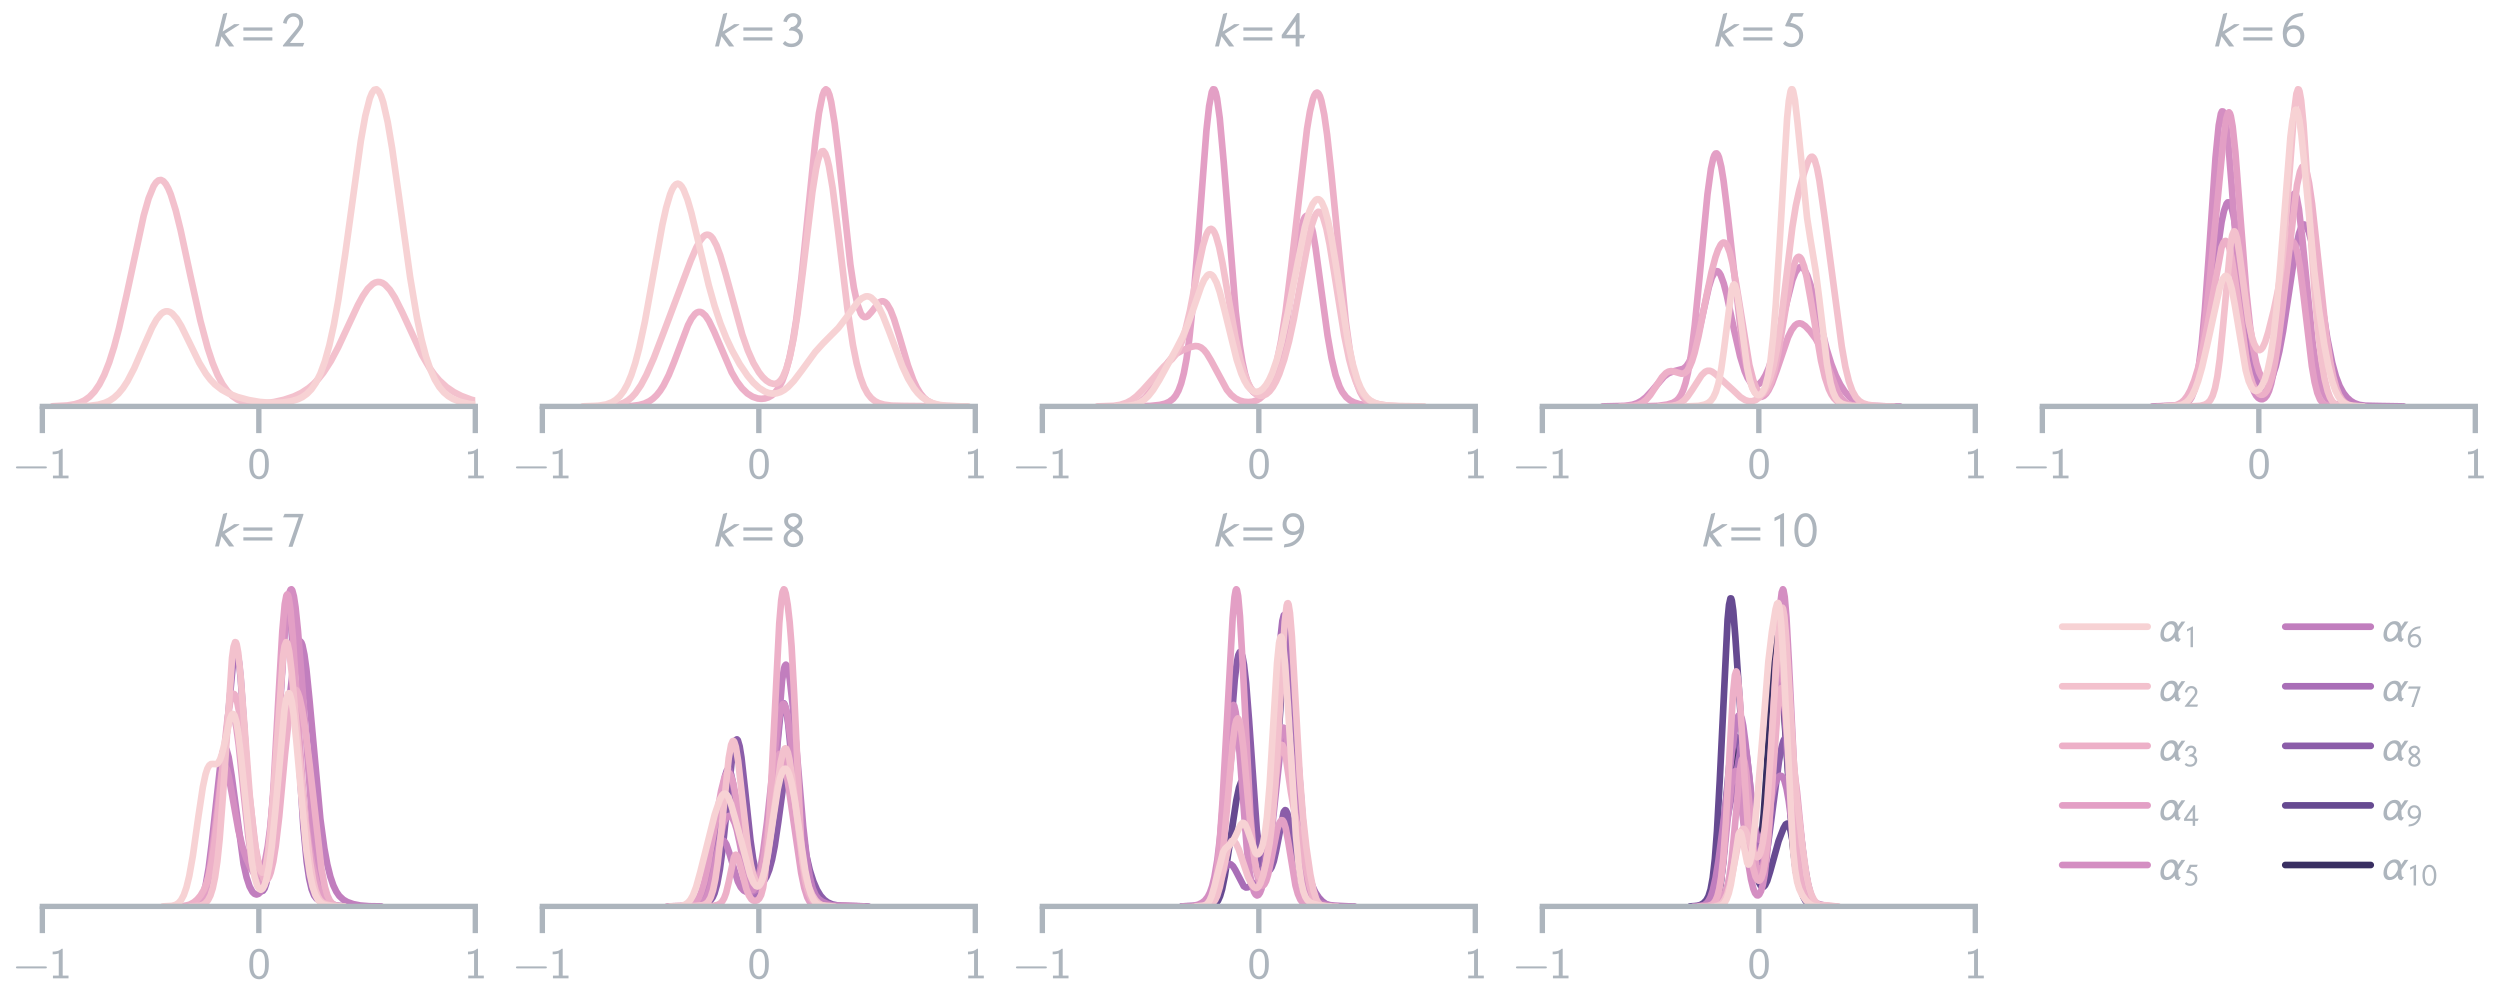 <?xml version="1.0" encoding="utf-8" standalone="no"?>
<!DOCTYPE svg PUBLIC "-//W3C//DTD SVG 1.1//EN"
  "http://www.w3.org/Graphics/SVG/1.1/DTD/svg11.dtd">
<svg xmlns:xlink="http://www.w3.org/1999/xlink" width="561.6pt" height="224.64pt" viewBox="0 0 561.6 224.64" xmlns="http://www.w3.org/2000/svg" version="1.1">
 <defs>
  <style type="text/css">*{stroke-linejoin: round; stroke-linecap: butt}</style>
 </defs>
 <g id="figure_1">
  <g id="patch_1">
   <path d="M 0 224.64
L 561.6 224.64
L 561.6 0
L 0 0
L 0 224.64
z
" style="fill: none"/>
  </g>
  <g id="axes_1">
   <g id="patch_2">
    <path d="M 9.513 91.294
L 106.771 91.294
L 106.771 16.496
L 9.513 16.496
L 9.513 91.294
z
" style="fill: none"/>
   </g>
   <g id="matplotlib.axis_1">
    <g id="xtick_1">
     <g id="line2d_1">
      <path d="M 9.513 91.294
L 9.513 16.496
" clip-path="url(#p9c23384fe5)" style="fill: none"/>
     </g>
     <g id="line2d_2">
      <defs>
       <path id="m933a37d7a5" d="M 0 0
L 0 6
" style="stroke: #adb5bd; stroke-width: 1.2"/>
      </defs>
      <g>
       <use xlink:href="#m933a37d7a5" x="9.513" y="91.294" style="fill: #adb5bd; stroke: #adb5bd; stroke-width: 1.2"/>
      </g>
     </g>
     <g id="text_1">
      <!-- −1 -->
      <g style="fill: #adb5bd" transform="translate(3 107.457) scale(0.096 -0.096)">
       <defs>
        <path id="LMSans8-Regular-2212" d="M 4902 1600
C 4902 1747 4762 1747 4672 1747
L 608 1747
C 518 1747 378 1747 378 1600
C 378 1453 518 1453 608 1453
L 4672 1453
C 4762 1453 4902 1453 4902 1600
z
" transform="scale(0.016)"/>
        <path id="LMSans8-Regular-31" d="M 2906 0
L 2906 403
L 2054 403
L 2054 4333
L 1914 4333
C 1498 3949 973 3923 589 3910
L 589 3507
C 838 3514 1158 3526 1478 3654
L 1478 403
L 627 403
L 627 0
L 2906 0
z
" transform="scale(0.016)"/>
       </defs>
       <use xlink:href="#LMSans8-Regular-2212"/>
       <use xlink:href="#LMSans8-Regular-31" x="82.6"/>
      </g>
     </g>
    </g>
    <g id="xtick_2">
     <g id="line2d_3">
      <path d="M 58.142 91.294
L 58.142 16.496
" clip-path="url(#p9c23384fe5)" style="fill: none"/>
     </g>
     <g id="line2d_4">
      <g>
       <use xlink:href="#m933a37d7a5" x="58.142" y="91.294" style="fill: #adb5bd; stroke: #adb5bd; stroke-width: 1.2"/>
      </g>
     </g>
     <g id="text_2">
      <!-- 0 -->
      <g style="fill: #adb5bd" transform="translate(55.594 107.457) scale(0.096 -0.096)">
       <defs>
        <path id="LMSans8-Regular-30" d="M 3123 2080
C 3123 2387 3123 3136 2822 3661
C 2496 4237 2003 4333 1696 4333
C 1408 4333 909 4243 589 3693
C 282 3181 269 2483 269 2080
C 269 1606 294 1024 563 538
C 845 19 1318 -134 1696 -134
C 2336 -134 2688 237 2880 640
C 3104 1094 3123 1683 3123 2080
z
M 2566 2163
C 2566 1741 2566 1261 2413 851
C 2234 390 1907 288 1696 288
C 1427 288 1120 442 960 902
C 832 1293 826 1696 826 2163
C 826 2752 826 3910 1696 3910
C 2566 3910 2566 2752 2566 2163
z
" transform="scale(0.016)"/>
       </defs>
       <use xlink:href="#LMSans8-Regular-30"/>
      </g>
     </g>
    </g>
    <g id="xtick_3">
     <g id="line2d_5">
      <path d="M 106.771 91.294
L 106.771 16.496
" clip-path="url(#p9c23384fe5)" style="fill: none"/>
     </g>
     <g id="line2d_6">
      <g>
       <use xlink:href="#m933a37d7a5" x="106.771" y="91.294" style="fill: #adb5bd; stroke: #adb5bd; stroke-width: 1.2"/>
      </g>
     </g>
     <g id="text_3">
      <!-- 1 -->
      <g style="fill: #adb5bd" transform="translate(104.223 107.457) scale(0.096 -0.096)">
       <use xlink:href="#LMSans8-Regular-31"/>
      </g>
     </g>
    </g>
   </g>
   <g id="matplotlib.axis_2"/>
   <g id="line2d_7">
    <path d="M 11.815 91.263
L 15.133 91.083
L 16.792 90.802
L 17.899 90.462
L 19.005 89.932
L 20.111 89.136
L 21.217 87.98
L 22.323 86.365
L 23.43 84.193
L 24.536 81.381
L 25.642 77.884
L 26.748 73.712
L 28.408 66.392
L 32.279 48.439
L 33.385 44.563
L 34.492 41.85
L 35.045 41.004
L 35.598 40.526
L 36.151 40.424
L 36.704 40.699
L 37.257 41.346
L 37.81 42.349
L 38.363 43.685
L 39.47 47.234
L 40.576 51.699
L 42.788 62.001
L 45 71.995
L 46.66 78.206
L 47.766 81.542
L 48.872 84.227
L 49.978 86.306
L 51.085 87.856
L 52.191 88.968
L 53.297 89.73
L 54.403 90.223
L 55.509 90.515
L 57.169 90.69
L 59.381 90.61
L 61.593 90.3
L 63.806 89.8
L 66.018 89.06
L 67.678 88.27
L 69.337 87.182
L 70.443 86.239
L 71.549 85.085
L 72.655 83.692
L 74.315 81.124
L 75.974 78.003
L 78.186 73.248
L 80.399 68.513
L 81.505 66.483
L 82.611 64.868
L 83.717 63.792
L 84.27 63.485
L 84.824 63.343
L 85.377 63.37
L 85.93 63.565
L 86.483 63.925
L 87.589 65.111
L 88.695 66.836
L 90.355 70.143
L 94.779 79.717
L 96.439 82.567
L 97.545 84.126
L 98.651 85.427
L 100.31 86.956
L 101.97 88.089
L 103.629 88.939
L 105.841 89.77
L 108.054 90.359
L 110.819 90.841
L 114.138 91.14
L 118.563 91.27
L 121.881 91.29
L 121.881 91.29
" clip-path="url(#p9c23384fe5)" style="fill: none; stroke: #f3c1cd; stroke-width: 1.5; stroke-linecap: round"/>
   </g>
   <g id="line2d_8">
    <path d="M 16.532 91.282
L 20.06 91.17
L 22.077 90.911
L 23.589 90.482
L 24.597 90.013
L 25.605 89.34
L 26.613 88.414
L 27.621 87.193
L 28.629 85.649
L 30.142 82.742
L 32.158 78.091
L 34.174 73.538
L 35.182 71.748
L 36.19 70.512
L 36.694 70.14
L 37.198 69.947
L 37.702 69.934
L 38.207 70.102
L 38.711 70.443
L 39.719 71.596
L 40.727 73.259
L 42.239 76.324
L 44.759 81.497
L 46.271 83.988
L 47.28 85.303
L 48.288 86.357
L 49.8 87.539
L 51.312 88.375
L 53.328 89.168
L 55.849 89.857
L 58.369 90.293
L 60.889 90.484
L 63.409 90.424
L 65.426 90.135
L 66.938 89.679
L 67.946 89.187
L 68.954 88.469
L 69.962 87.435
L 70.97 85.967
L 71.978 83.926
L 72.987 81.161
L 73.995 77.531
L 75.003 72.933
L 76.011 67.339
L 77.523 57.283
L 81.052 31.678
L 82.06 26.031
L 83.068 22.077
L 83.572 20.855
L 84.076 20.176
L 84.58 20.058
L 85.084 20.501
L 85.588 21.494
L 86.092 23.013
L 87.1 27.466
L 88.108 33.449
L 89.621 44.158
L 92.141 62.319
L 93.653 71.31
L 94.661 76.131
L 95.669 80.004
L 96.677 83.008
L 97.686 85.27
L 98.694 86.932
L 99.702 88.131
L 100.71 88.988
L 101.718 89.601
L 103.23 90.218
L 105.246 90.708
L 107.767 91.039
L 111.295 91.234
L 116.84 91.291
L 116.84 91.291
" clip-path="url(#p9c23384fe5)" style="fill: none; stroke: #f7d2d4; stroke-width: 1.5; stroke-linecap: round"/>
   </g>
   <g id="patch_3">
    <path d="M 9.513 91.294
L 106.771 91.294
" style="fill: none; stroke: #adb5bd; stroke-width: 1.2; stroke-linejoin: miter; stroke-linecap: square"/>
   </g>
   <g id="text_4">
    <!-- $k=2$ -->
    <g style="fill: #adb5bd" transform="translate(47.612 10.496) scale(0.108 -0.108)">
     <defs>
      <path id="STIXGeneral-Italic-1d62c" d="M 3558 2899
L 3539 2810
L 1670 1632
L 2893 0
L 2234 0
L 1235 1325
L 909 0
L 403 0
L 1453 4224
L 1939 4378
L 1990 4346
L 1389 1939
L 2893 2899
L 3558 2899
z
" transform="scale(0.016)"/>
      <path id="STIXGeneral-Regular-3d" d="M 4077 2048
L 307 2048
L 307 2470
L 4077 2470
L 4077 2048
z
M 4077 768
L 307 768
L 307 1190
L 4077 1190
L 4077 768
z
" transform="scale(0.016)"/>
      <path id="STIXGeneral-Regular-1d7e4" d="M 3002 454
L 2816 0
L 224 0
L 224 134
L 1344 1504
L 1344 1498
L 1702 1933
Q 1952 2234 2054 2365
Q 2157 2496 2253 2685
Q 2349 2874 2349 3040
Q 2349 3437 2134 3654
Q 1920 3872 1549 3872
Q 1254 3872 1008 3629
Q 762 3386 698 2938
L 237 3046
Q 339 3616 716 3971
Q 1094 4326 1594 4326
Q 2150 4326 2502 3980
Q 2854 3635 2854 3142
Q 2854 2784 2720 2525
Q 2586 2266 2157 1728
L 1133 454
L 3002 454
z
" transform="scale(0.016)"/>
     </defs>
     <use xlink:href="#STIXGeneral-Italic-1d62c" transform="translate(0 0.594)"/>
     <use xlink:href="#STIXGeneral-Regular-3d" transform="translate(60.42 0.594)"/>
     <use xlink:href="#STIXGeneral-Regular-1d7e4" transform="translate(144.04 0.594)"/>
    </g>
   </g>
  </g>
  <g id="axes_2">
   <g id="patch_4">
    <path d="M 121.833 91.294
L 219.091 91.294
L 219.091 16.496
L 121.833 16.496
L 121.833 91.294
z
" style="fill: none"/>
   </g>
   <g id="matplotlib.axis_3">
    <g id="xtick_4">
     <g id="line2d_9">
      <path d="M 121.833 91.294
L 121.833 16.496
" clip-path="url(#p98fb935ed8)" style="fill: none"/>
     </g>
     <g id="line2d_10">
      <g>
       <use xlink:href="#m933a37d7a5" x="121.833" y="91.294" style="fill: #adb5bd; stroke: #adb5bd; stroke-width: 1.2"/>
      </g>
     </g>
     <g id="text_5">
      <!-- −1 -->
      <g style="fill: #adb5bd" transform="translate(115.32 107.457) scale(0.096 -0.096)">
       <use xlink:href="#LMSans8-Regular-2212"/>
       <use xlink:href="#LMSans8-Regular-31" x="82.6"/>
      </g>
     </g>
    </g>
    <g id="xtick_5">
     <g id="line2d_11">
      <path d="M 170.462 91.294
L 170.462 16.496
" clip-path="url(#p98fb935ed8)" style="fill: none"/>
     </g>
     <g id="line2d_12">
      <g>
       <use xlink:href="#m933a37d7a5" x="170.462" y="91.294" style="fill: #adb5bd; stroke: #adb5bd; stroke-width: 1.2"/>
      </g>
     </g>
     <g id="text_6">
      <!-- 0 -->
      <g style="fill: #adb5bd" transform="translate(167.914 107.457) scale(0.096 -0.096)">
       <use xlink:href="#LMSans8-Regular-30"/>
      </g>
     </g>
    </g>
    <g id="xtick_6">
     <g id="line2d_13">
      <path d="M 219.091 91.294
L 219.091 16.496
" clip-path="url(#p98fb935ed8)" style="fill: none"/>
     </g>
     <g id="line2d_14">
      <g>
       <use xlink:href="#m933a37d7a5" x="219.091" y="91.294" style="fill: #adb5bd; stroke: #adb5bd; stroke-width: 1.2"/>
      </g>
     </g>
     <g id="text_7">
      <!-- 1 -->
      <g style="fill: #adb5bd" transform="translate(216.543 107.457) scale(0.096 -0.096)">
       <use xlink:href="#LMSans8-Regular-31"/>
      </g>
     </g>
    </g>
   </g>
   <g id="matplotlib.axis_4"/>
   <g id="line2d_15">
    <path d="M 138.08 91.29
L 142.002 91.185
L 143.571 90.979
L 144.747 90.658
L 145.924 90.098
L 146.708 89.539
L 147.493 88.789
L 148.277 87.813
L 149.062 86.584
L 150.238 84.239
L 151.415 81.348
L 154.552 73.056
L 155.337 71.551
L 156.121 70.531
L 156.513 70.23
L 156.906 70.076
L 157.298 70.069
L 157.69 70.209
L 158.474 70.905
L 159.259 72.087
L 160.435 74.524
L 164.357 83.638
L 165.534 85.675
L 166.711 87.246
L 167.887 88.382
L 169.064 89.127
L 170.24 89.52
L 171.025 89.595
L 171.809 89.518
L 172.593 89.272
L 173.378 88.826
L 174.162 88.124
L 174.947 87.081
L 175.731 85.577
L 176.515 83.464
L 177.3 80.569
L 178.084 76.727
L 178.869 71.808
L 180.045 62.355
L 181.614 46.827
L 183.183 31.399
L 183.967 25.418
L 184.752 21.486
L 185.144 20.441
L 185.536 20.058
L 185.928 20.347
L 186.32 21.299
L 186.713 22.88
L 187.497 27.712
L 188.281 34.242
L 191.027 59.443
L 191.811 64.635
L 192.596 68.297
L 193.38 70.431
L 193.772 70.978
L 194.164 71.224
L 194.557 71.212
L 194.949 70.991
L 195.733 70.124
L 197.302 68.12
L 197.694 67.823
L 198.086 67.675
L 198.478 67.699
L 198.871 67.908
L 199.263 68.308
L 200.047 69.664
L 200.832 71.668
L 202.008 75.477
L 203.969 82.125
L 205.146 85.354
L 205.93 87.028
L 206.715 88.326
L 207.499 89.289
L 208.283 89.977
L 209.46 90.629
L 210.637 90.978
L 212.205 91.188
L 214.951 91.283
L 216.127 91.29
L 216.127 91.29
" clip-path="url(#p98fb935ed8)" style="fill: none; stroke: #edb0c8; stroke-width: 1.5; stroke-linecap: round"/>
   </g>
   <g id="line2d_16">
    <path d="M 133.218 91.291
L 137.359 91.165
L 139.015 90.883
L 140.257 90.42
L 141.085 89.926
L 141.913 89.239
L 142.742 88.331
L 143.984 86.521
L 145.226 84.187
L 146.882 80.41
L 149.366 73.928
L 155.163 58.538
L 156.405 55.657
L 157.234 54.122
L 158.062 53.089
L 158.476 52.81
L 158.89 52.712
L 159.304 52.805
L 159.718 53.097
L 160.132 53.588
L 160.96 55.141
L 161.788 57.367
L 163.03 61.6
L 166.757 75.19
L 167.999 78.723
L 169.241 81.526
L 170.483 83.631
L 171.311 84.685
L 172.14 85.483
L 172.968 86.015
L 173.796 86.237
L 174.21 86.204
L 174.624 86.053
L 175.038 85.764
L 175.452 85.314
L 175.866 84.679
L 176.694 82.75
L 177.522 79.78
L 178.35 75.634
L 179.179 70.293
L 180.421 60.441
L 182.491 43.161
L 183.319 37.962
L 183.733 36.076
L 184.147 34.752
L 184.561 34.033
L 184.975 33.942
L 185.389 34.481
L 185.803 35.63
L 186.217 37.349
L 187.046 42.254
L 188.288 52.072
L 190.358 69.319
L 191.6 77.478
L 192.428 81.589
L 193.256 84.684
L 194.085 86.908
L 194.913 88.44
L 195.741 89.46
L 196.569 90.122
L 197.397 90.544
L 198.639 90.904
L 200.295 91.115
L 203.194 91.189
L 211.475 91.271
L 215.615 91.293
L 215.615 91.293
" clip-path="url(#p98fb935ed8)" style="fill: none; stroke: #f3c1cd; stroke-width: 1.5; stroke-linecap: round"/>
   </g>
   <g id="line2d_17">
    <path d="M 130.959 91.282
L 134.437 91.147
L 136.176 90.854
L 137.481 90.363
L 138.35 89.814
L 139.22 89.01
L 140.089 87.867
L 140.959 86.3
L 141.828 84.222
L 142.698 81.563
L 143.567 78.284
L 144.872 72.236
L 146.611 62.614
L 148.785 50.55
L 149.654 46.645
L 150.524 43.681
L 150.959 42.617
L 151.393 41.854
L 151.828 41.401
L 152.263 41.259
L 152.698 41.424
L 153.132 41.883
L 153.567 42.619
L 154.437 44.823
L 155.306 47.803
L 157.045 55.033
L 159.219 64.096
L 160.524 68.73
L 161.828 72.632
L 163.132 75.899
L 164.437 78.677
L 166.176 81.812
L 167.915 84.387
L 169.219 85.941
L 170.523 87.141
L 171.828 87.961
L 172.697 88.283
L 173.567 88.416
L 174.436 88.35
L 175.306 88.079
L 176.176 87.599
L 177.045 86.916
L 178.349 85.542
L 180.089 83.243
L 183.132 79.081
L 184.871 77.157
L 188.349 73.652
L 190.088 71.385
L 192.697 67.826
L 193.567 67.014
L 194.436 66.592
L 194.871 66.559
L 195.306 66.655
L 195.74 66.885
L 196.61 67.751
L 197.48 69.129
L 198.349 70.943
L 199.653 74.231
L 202.697 82.272
L 204.001 85.054
L 205.305 87.211
L 206.175 88.309
L 207.045 89.163
L 208.349 90.064
L 209.653 90.621
L 210.958 90.945
L 212.697 91.16
L 215.74 91.274
L 217.479 91.288
L 217.479 91.288
" clip-path="url(#p98fb935ed8)" style="fill: none; stroke: #f7d2d4; stroke-width: 1.5; stroke-linecap: round"/>
   </g>
   <g id="patch_5">
    <path d="M 121.833 91.294
L 219.091 91.294
" style="fill: none; stroke: #adb5bd; stroke-width: 1.2; stroke-linejoin: miter; stroke-linecap: square"/>
   </g>
   <g id="text_8">
    <!-- $k=3$ -->
    <g style="fill: #adb5bd" transform="translate(159.932 10.496) scale(0.108 -0.108)">
     <defs>
      <path id="STIXGeneral-Regular-1d7e5" d="M 723 3149
L 269 3258
Q 410 3757 736 4041
Q 1062 4326 1555 4326
Q 2010 4326 2317 4038
Q 2624 3750 2624 3322
Q 2624 2752 2074 2368
Q 2432 2240 2627 1942
Q 2822 1645 2822 1344
Q 2822 723 2419 320
Q 2010 -90 1312 -90
Q 608 -90 198 358
L 499 717
Q 826 365 1280 365
Q 1754 365 2022 595
Q 2317 845 2317 1222
Q 2317 1555 2077 1779
Q 1837 2003 1421 2061
L 1011 2061
L 1011 2195
L 1318 2522
Q 1606 2522 1862 2742
Q 2118 2963 2118 3277
Q 2118 3546 1948 3709
Q 1779 3872 1536 3872
Q 1280 3872 1059 3689
Q 838 3507 723 3149
z
" transform="scale(0.016)"/>
     </defs>
     <use xlink:href="#STIXGeneral-Italic-1d62c" transform="translate(0 0.594)"/>
     <use xlink:href="#STIXGeneral-Regular-3d" transform="translate(60.42 0.594)"/>
     <use xlink:href="#STIXGeneral-Regular-1d7e5" transform="translate(144.04 0.594)"/>
    </g>
   </g>
  </g>
  <g id="axes_3">
   <g id="patch_6">
    <path d="M 234.153 91.294
L 331.411 91.294
L 331.411 16.496
L 234.153 16.496
L 234.153 91.294
z
" style="fill: none"/>
   </g>
   <g id="matplotlib.axis_5">
    <g id="xtick_7">
     <g id="line2d_18">
      <path d="M 234.153 91.294
L 234.153 16.496
" clip-path="url(#p118817d793)" style="fill: none"/>
     </g>
     <g id="line2d_19">
      <g>
       <use xlink:href="#m933a37d7a5" x="234.153" y="91.294" style="fill: #adb5bd; stroke: #adb5bd; stroke-width: 1.2"/>
      </g>
     </g>
     <g id="text_9">
      <!-- −1 -->
      <g style="fill: #adb5bd" transform="translate(227.64 107.457) scale(0.096 -0.096)">
       <use xlink:href="#LMSans8-Regular-2212"/>
       <use xlink:href="#LMSans8-Regular-31" x="82.6"/>
      </g>
     </g>
    </g>
    <g id="xtick_8">
     <g id="line2d_20">
      <path d="M 282.782 91.294
L 282.782 16.496
" clip-path="url(#p118817d793)" style="fill: none"/>
     </g>
     <g id="line2d_21">
      <g>
       <use xlink:href="#m933a37d7a5" x="282.782" y="91.294" style="fill: #adb5bd; stroke: #adb5bd; stroke-width: 1.2"/>
      </g>
     </g>
     <g id="text_10">
      <!-- 0 -->
      <g style="fill: #adb5bd" transform="translate(280.234 107.457) scale(0.096 -0.096)">
       <use xlink:href="#LMSans8-Regular-30"/>
      </g>
     </g>
    </g>
    <g id="xtick_9">
     <g id="line2d_22">
      <path d="M 331.411 91.294
L 331.411 16.496
" clip-path="url(#p118817d793)" style="fill: none"/>
     </g>
     <g id="line2d_23">
      <g>
       <use xlink:href="#m933a37d7a5" x="331.411" y="91.294" style="fill: #adb5bd; stroke: #adb5bd; stroke-width: 1.2"/>
      </g>
     </g>
     <g id="text_11">
      <!-- 1 -->
      <g style="fill: #adb5bd" transform="translate(328.863 107.457) scale(0.096 -0.096)">
       <use xlink:href="#LMSans8-Regular-31"/>
      </g>
     </g>
    </g>
   </g>
   <g id="matplotlib.axis_6"/>
   <g id="line2d_24">
    <path d="M 253.08 91.292
L 258.462 91.18
L 260.555 90.959
L 261.75 90.666
L 262.647 90.267
L 263.544 89.571
L 264.142 88.825
L 264.74 87.727
L 265.338 86.123
L 265.936 83.831
L 266.534 80.653
L 267.132 76.41
L 268.029 67.836
L 268.926 56.817
L 271.018 29.254
L 271.616 23.838
L 272.214 20.677
L 272.513 20.058
L 272.812 20.106
L 273.111 20.816
L 273.41 22.164
L 274.008 26.589
L 274.905 36.519
L 277.596 70.034
L 278.492 77.593
L 279.09 81.278
L 279.688 84.001
L 280.286 85.919
L 280.884 87.202
L 281.482 88.006
L 282.08 88.463
L 282.678 88.667
L 283.276 88.676
L 283.874 88.505
L 284.472 88.14
L 285.07 87.535
L 285.668 86.627
L 286.266 85.341
L 286.864 83.603
L 287.76 80.019
L 288.657 75.197
L 289.853 67.153
L 291.647 54.622
L 292.245 51.473
L 292.843 49.354
L 293.142 48.754
L 293.441 48.488
L 293.74 48.564
L 294.039 48.986
L 294.338 49.743
L 294.936 52.19
L 295.534 55.678
L 296.729 64.461
L 298.224 75.364
L 299.121 80.489
L 300.018 84.264
L 300.915 86.835
L 301.513 88.018
L 302.41 89.218
L 303.307 89.953
L 304.204 90.409
L 305.399 90.779
L 307.193 91.087
L 309.585 91.255
L 312.575 91.292
L 312.575 91.292
" clip-path="url(#p118817d793)" style="fill: none; stroke: #e39fc5; stroke-width: 1.5; stroke-linecap: round"/>
   </g>
   <g id="line2d_25">
    <path d="M 250.17 91.289
L 253.066 91.188
L 254.353 90.981
L 255.319 90.659
L 256.284 90.116
L 257.25 89.284
L 258.215 88.129
L 259.503 86.144
L 262.399 81.353
L 263.364 80.216
L 264.33 79.411
L 265.617 78.702
L 267.548 77.931
L 268.513 77.735
L 269.157 77.791
L 269.801 78.066
L 270.444 78.597
L 271.088 79.389
L 272.053 80.994
L 275.593 87.543
L 276.559 88.692
L 277.524 89.484
L 278.49 89.977
L 279.455 90.24
L 280.421 90.321
L 281.386 90.229
L 282.351 89.917
L 282.995 89.54
L 283.639 88.976
L 284.282 88.171
L 284.926 87.06
L 285.57 85.573
L 286.213 83.634
L 286.857 81.171
L 287.822 76.361
L 288.788 70.125
L 290.075 59.778
L 293.615 28.938
L 294.259 25.079
L 294.902 22.353
L 295.224 21.476
L 295.546 20.95
L 295.868 20.792
L 296.19 21.013
L 296.511 21.621
L 296.833 22.615
L 297.477 25.738
L 298.12 30.258
L 299.086 39.129
L 302.304 72.147
L 303.27 79.109
L 304.235 84.052
L 304.879 86.355
L 305.522 88.014
L 306.166 89.167
L 306.81 89.944
L 307.453 90.453
L 308.419 90.893
L 309.706 91.153
L 311.637 91.268
L 314.211 91.292
L 314.211 91.292
" clip-path="url(#p118817d793)" style="fill: none; stroke: #edb0c8; stroke-width: 1.5; stroke-linecap: round"/>
   </g>
   <g id="line2d_26">
    <path d="M 246.527 91.289
L 250.175 91.165
L 251.634 90.94
L 253.093 90.463
L 254.187 89.869
L 255.281 89.038
L 256.74 87.578
L 261.482 82.309
L 263.306 80.634
L 264.035 79.72
L 264.765 78.464
L 265.494 76.725
L 266.224 74.402
L 267.318 69.79
L 269.142 60.304
L 270.236 55.195
L 270.966 52.794
L 271.33 52.011
L 271.695 51.544
L 272.06 51.407
L 272.425 51.607
L 272.789 52.14
L 273.154 52.994
L 273.884 55.567
L 274.613 59.071
L 276.072 67.528
L 277.531 75.778
L 278.625 80.777
L 279.355 83.38
L 280.085 85.407
L 280.814 86.907
L 281.544 87.947
L 282.273 88.59
L 283.003 88.886
L 283.732 88.866
L 284.462 88.542
L 285.191 87.91
L 285.921 86.956
L 286.65 85.662
L 287.38 84.005
L 288.474 80.794
L 289.568 76.662
L 290.662 71.603
L 292.121 63.698
L 293.945 53.745
L 294.675 50.624
L 295.404 48.479
L 295.769 47.859
L 296.134 47.573
L 296.498 47.636
L 296.863 48.053
L 297.228 48.819
L 297.958 51.326
L 298.687 54.93
L 299.781 61.65
L 301.97 75.368
L 303.064 80.663
L 303.794 83.402
L 304.523 85.542
L 305.253 87.162
L 305.982 88.357
L 306.712 89.218
L 307.441 89.83
L 308.535 90.424
L 309.63 90.772
L 311.453 91.07
L 314.372 91.246
L 319.113 91.293
L 319.113 91.293
" clip-path="url(#p118817d793)" style="fill: none; stroke: #f3c1cd; stroke-width: 1.5; stroke-linecap: round"/>
   </g>
   <g id="line2d_27">
    <path d="M 250.677 91.285
L 253.46 91.167
L 254.851 90.918
L 255.894 90.536
L 256.938 89.898
L 257.981 88.935
L 259.025 87.619
L 260.416 85.387
L 264.242 78.376
L 265.633 75.673
L 266.677 73.273
L 268.068 69.416
L 269.807 64.385
L 270.503 62.844
L 271.198 61.869
L 271.546 61.643
L 271.894 61.611
L 272.242 61.78
L 272.59 62.152
L 273.285 63.479
L 273.981 65.5
L 275.025 69.461
L 277.807 80.786
L 278.851 83.916
L 279.546 85.495
L 280.242 86.672
L 280.937 87.469
L 281.633 87.913
L 282.329 88.029
L 283.024 87.829
L 283.72 87.316
L 284.416 86.481
L 285.111 85.307
L 285.807 83.771
L 286.85 80.743
L 287.894 76.821
L 289.285 70.339
L 293.111 51.083
L 294.155 47.499
L 294.85 45.862
L 295.546 44.922
L 295.894 44.74
L 296.242 44.763
L 296.589 45.002
L 296.937 45.464
L 297.633 47.078
L 298.329 49.606
L 299.024 52.975
L 300.068 59.235
L 302.85 76.912
L 303.894 81.824
L 304.937 85.384
L 305.633 87.084
L 306.328 88.343
L 307.024 89.251
L 307.72 89.893
L 308.763 90.504
L 309.807 90.844
L 311.198 91.071
L 313.981 91.23
L 319.893 91.293
L 319.893 91.293
" clip-path="url(#p118817d793)" style="fill: none; stroke: #f7d2d4; stroke-width: 1.5; stroke-linecap: round"/>
   </g>
   <g id="patch_7">
    <path d="M 234.153 91.294
L 331.411 91.294
" style="fill: none; stroke: #adb5bd; stroke-width: 1.2; stroke-linejoin: miter; stroke-linecap: square"/>
   </g>
   <g id="text_12">
    <!-- $k=4$ -->
    <g style="fill: #adb5bd" transform="translate(272.252 10.496) scale(0.108 -0.108)">
     <defs>
      <path id="STIXGeneral-Regular-1d7e6" d="M 3130 1510
L 2918 1056
L 2387 1056
L 2387 0
L 1882 0
L 1882 1056
L 70 1056
L 70 1491
L 2067 4326
L 2387 4326
L 2387 1510
L 3130 1510
z
M 1882 1510
L 1882 3264
L 640 1510
L 1882 1510
z
" transform="scale(0.016)"/>
     </defs>
     <use xlink:href="#STIXGeneral-Italic-1d62c" transform="translate(0 0.594)"/>
     <use xlink:href="#STIXGeneral-Regular-3d" transform="translate(60.42 0.594)"/>
     <use xlink:href="#STIXGeneral-Regular-1d7e6" transform="translate(144.04 0.594)"/>
    </g>
   </g>
  </g>
  <g id="axes_4">
   <g id="patch_8">
    <path d="M 346.473 91.294
L 443.731 91.294
L 443.731 16.496
L 346.473 16.496
L 346.473 91.294
z
" style="fill: none"/>
   </g>
   <g id="matplotlib.axis_7">
    <g id="xtick_10">
     <g id="line2d_28">
      <path d="M 346.473 91.294
L 346.473 16.496
" clip-path="url(#pd36f1d4b0a)" style="fill: none"/>
     </g>
     <g id="line2d_29">
      <g>
       <use xlink:href="#m933a37d7a5" x="346.473" y="91.294" style="fill: #adb5bd; stroke: #adb5bd; stroke-width: 1.2"/>
      </g>
     </g>
     <g id="text_13">
      <!-- −1 -->
      <g style="fill: #adb5bd" transform="translate(339.96 107.457) scale(0.096 -0.096)">
       <use xlink:href="#LMSans8-Regular-2212"/>
       <use xlink:href="#LMSans8-Regular-31" x="82.6"/>
      </g>
     </g>
    </g>
    <g id="xtick_11">
     <g id="line2d_30">
      <path d="M 395.102 91.294
L 395.102 16.496
" clip-path="url(#pd36f1d4b0a)" style="fill: none"/>
     </g>
     <g id="line2d_31">
      <g>
       <use xlink:href="#m933a37d7a5" x="395.102" y="91.294" style="fill: #adb5bd; stroke: #adb5bd; stroke-width: 1.2"/>
      </g>
     </g>
     <g id="text_14">
      <!-- 0 -->
      <g style="fill: #adb5bd" transform="translate(392.554 107.457) scale(0.096 -0.096)">
       <use xlink:href="#LMSans8-Regular-30"/>
      </g>
     </g>
    </g>
    <g id="xtick_12">
     <g id="line2d_32">
      <path d="M 443.731 91.294
L 443.731 16.496
" clip-path="url(#pd36f1d4b0a)" style="fill: none"/>
     </g>
     <g id="line2d_33">
      <g>
       <use xlink:href="#m933a37d7a5" x="443.731" y="91.294" style="fill: #adb5bd; stroke: #adb5bd; stroke-width: 1.2"/>
      </g>
     </g>
     <g id="text_15">
      <!-- 1 -->
      <g style="fill: #adb5bd" transform="translate(441.183 107.457) scale(0.096 -0.096)">
       <use xlink:href="#LMSans8-Regular-31"/>
      </g>
     </g>
    </g>
   </g>
   <g id="matplotlib.axis_8"/>
   <g id="line2d_34">
    <path d="M 360.047 91.293
L 365.079 91.177
L 366.756 90.911
L 367.763 90.571
L 368.769 90.018
L 369.775 89.206
L 371.117 87.743
L 373.801 84.603
L 374.807 83.856
L 375.813 83.455
L 378.162 82.833
L 378.833 82.247
L 379.504 81.239
L 380.174 79.71
L 380.845 77.615
L 381.852 73.53
L 383.864 64.514
L 384.535 62.369
L 385.206 61.13
L 385.542 60.902
L 385.877 60.946
L 386.213 61.26
L 386.548 61.834
L 387.219 63.68
L 387.89 66.271
L 389.567 74.224
L 390.909 80.079
L 391.915 83.357
L 392.586 84.901
L 393.257 85.928
L 393.928 86.461
L 394.599 86.534
L 395.27 86.179
L 395.941 85.424
L 396.612 84.286
L 397.283 82.775
L 398.289 79.832
L 399.295 76.161
L 402.65 62.887
L 403.321 61.213
L 403.992 60.227
L 404.327 60.02
L 404.663 60.012
L 404.998 60.202
L 405.334 60.588
L 406.004 61.907
L 406.675 63.86
L 407.682 67.631
L 410.365 78.506
L 411.372 81.747
L 412.378 84.346
L 413.385 86.38
L 414.391 87.945
L 415.397 89.116
L 416.404 89.951
L 417.41 90.507
L 418.752 90.929
L 420.429 91.158
L 423.448 91.274
L 426.803 91.293
L 426.803 91.293
" clip-path="url(#pd36f1d4b0a)" style="fill: none; stroke: #d48ec2; stroke-width: 1.5; stroke-linecap: round"/>
   </g>
   <g id="line2d_35">
    <path d="M 368.312 91.292
L 372.449 91.17
L 374.517 90.884
L 375.81 90.486
L 376.585 90.008
L 377.102 89.487
L 377.619 88.711
L 378.136 87.58
L 378.653 85.977
L 379.17 83.79
L 379.946 79.214
L 380.721 72.986
L 381.756 62.558
L 383.565 43.66
L 384.341 37.951
L 384.858 35.575
L 385.116 34.869
L 385.375 34.495
L 385.633 34.454
L 385.892 34.742
L 386.15 35.35
L 386.667 37.466
L 387.184 40.638
L 387.96 46.901
L 391.321 76.677
L 392.096 81.214
L 392.872 84.597
L 393.648 86.945
L 394.165 88.004
L 394.682 88.704
L 395.199 89.075
L 395.716 89.144
L 396.233 88.927
L 396.75 88.438
L 397.267 87.688
L 398.042 86.112
L 399.076 83.333
L 401.662 75.776
L 402.437 74.165
L 403.213 73.107
L 403.73 72.734
L 404.247 72.619
L 404.764 72.737
L 405.54 73.257
L 406.574 74.344
L 407.866 76.072
L 408.9 77.921
L 409.934 80.407
L 412.778 88.019
L 413.554 89.336
L 414.329 90.212
L 415.105 90.739
L 416.139 91.09
L 417.432 91.245
L 419.758 91.292
L 419.758 91.292
" clip-path="url(#pd36f1d4b0a)" style="fill: none; stroke: #e39fc5; stroke-width: 1.5; stroke-linecap: round"/>
   </g>
   <g id="line2d_36">
    <path d="M 363.978 91.291
L 366.906 91.166
L 368.077 90.896
L 368.956 90.471
L 369.834 89.767
L 370.713 88.743
L 371.884 86.976
L 373.348 84.743
L 374.226 83.816
L 374.812 83.474
L 375.398 83.359
L 376.276 83.521
L 377.74 83.958
L 378.326 83.856
L 378.911 83.416
L 379.497 82.54
L 380.083 81.164
L 380.668 79.273
L 381.547 75.58
L 383.304 66.64
L 384.475 61.11
L 385.353 57.798
L 385.939 56.126
L 386.525 54.986
L 386.817 54.648
L 387.11 54.485
L 387.403 54.51
L 387.696 54.737
L 387.989 55.173
L 388.574 56.696
L 389.16 59.06
L 390.038 63.913
L 392.966 81.971
L 393.845 85.402
L 394.431 86.957
L 395.016 87.959
L 395.602 88.447
L 395.895 88.508
L 396.187 88.451
L 396.773 87.979
L 397.359 87.019
L 397.944 85.542
L 398.53 83.525
L 399.408 79.492
L 400.58 72.621
L 402.337 62.2
L 402.922 59.742
L 403.508 58.188
L 403.801 57.797
L 404.093 57.676
L 404.386 57.827
L 404.679 58.245
L 405.265 59.837
L 405.85 62.304
L 406.729 67.164
L 409.071 81.008
L 409.95 84.76
L 410.828 87.4
L 411.414 88.611
L 411.999 89.467
L 412.585 90.048
L 413.463 90.567
L 414.635 90.893
L 416.684 91.127
L 420.198 91.279
L 422.248 91.292
L 422.248 91.292
" clip-path="url(#pd36f1d4b0a)" style="fill: none; stroke: #edb0c8; stroke-width: 1.5; stroke-linecap: round"/>
   </g>
   <g id="line2d_37">
    <path d="M 372.717 91.292
L 375.629 91.177
L 376.687 90.941
L 377.481 90.579
L 378.275 89.983
L 379.069 89.114
L 380.127 87.579
L 382.245 84.286
L 383.038 83.524
L 383.568 83.291
L 384.097 83.291
L 384.626 83.5
L 385.42 84.08
L 389.39 87.708
L 390.978 89.217
L 392.036 89.879
L 392.83 90.122
L 393.624 90.126
L 394.418 89.859
L 395.212 89.282
L 396.006 88.349
L 396.8 86.979
L 397.594 85.019
L 398.388 82.22
L 399.182 78.287
L 399.976 73.036
L 401.034 64.311
L 402.622 51.129
L 403.416 46.228
L 404.21 42.612
L 405.268 38.862
L 406.062 36.535
L 406.592 35.495
L 406.856 35.239
L 407.121 35.209
L 407.386 35.434
L 407.65 35.93
L 408.18 37.749
L 408.709 40.551
L 409.767 47.988
L 413.737 77.857
L 414.531 82.344
L 415.325 85.643
L 416.119 87.861
L 416.913 89.259
L 417.707 90.099
L 418.501 90.583
L 419.559 90.92
L 421.147 91.148
L 423.793 91.281
L 425.381 91.292
L 425.381 91.292
" clip-path="url(#pd36f1d4b0a)" style="fill: none; stroke: #f3c1cd; stroke-width: 1.5; stroke-linecap: round"/>
   </g>
   <g id="line2d_38">
    <path d="M 378.823 91.292
L 381.555 91.174
L 382.92 90.887
L 383.7 90.53
L 384.286 90.057
L 384.871 89.28
L 385.456 88.024
L 386.041 86.047
L 386.627 83.076
L 387.212 78.966
L 388.968 65.209
L 389.358 64.009
L 389.553 63.881
L 389.748 64.076
L 390.138 65.38
L 390.723 69.133
L 392.479 82.551
L 393.064 85.365
L 393.649 87.206
L 394.235 88.268
L 394.625 88.63
L 395.015 88.752
L 395.405 88.646
L 395.795 88.299
L 396.185 87.675
L 396.576 86.713
L 397.161 84.443
L 397.746 80.855
L 398.331 75.577
L 398.916 68.374
L 399.697 55.97
L 401.453 26.612
L 401.843 22.692
L 402.233 20.487
L 402.428 20.058
L 402.623 20.068
L 402.818 20.496
L 403.208 22.465
L 403.793 27.504
L 405.939 48.911
L 406.72 53.923
L 407.89 60.944
L 408.67 67.078
L 410.426 81.782
L 411.206 86.04
L 411.792 88.081
L 412.377 89.364
L 412.962 90.13
L 413.742 90.693
L 414.718 91.044
L 416.083 91.245
L 417.644 91.291
L 417.644 91.291
" clip-path="url(#pd36f1d4b0a)" style="fill: none; stroke: #f7d2d4; stroke-width: 1.5; stroke-linecap: round"/>
   </g>
   <g id="patch_9">
    <path d="M 346.473 91.294
L 443.731 91.294
" style="fill: none; stroke: #adb5bd; stroke-width: 1.2; stroke-linejoin: miter; stroke-linecap: square"/>
   </g>
   <g id="text_16">
    <!-- $k=5$ -->
    <g style="fill: #adb5bd" transform="translate(384.572 10.496) scale(0.108 -0.108)">
     <defs>
      <path id="STIXGeneral-Regular-1d7e7" d="M 2931 4326
L 2726 3872
L 1594 3872
L 1184 3059
Q 1914 2957 2384 2544
Q 2854 2131 2854 1446
Q 2854 813 2422 361
Q 1990 -90 1344 -90
Q 640 -90 230 358
L 531 717
Q 858 365 1312 365
Q 1786 365 2067 688
Q 2349 1011 2349 1446
Q 2349 1920 1926 2253
Q 1498 2605 602 2605
L 512 2714
L 1254 4326
L 2931 4326
z
" transform="scale(0.016)"/>
     </defs>
     <use xlink:href="#STIXGeneral-Italic-1d62c" transform="translate(0 0.594)"/>
     <use xlink:href="#STIXGeneral-Regular-3d" transform="translate(60.42 0.594)"/>
     <use xlink:href="#STIXGeneral-Regular-1d7e7" transform="translate(144.04 0.594)"/>
    </g>
   </g>
  </g>
  <g id="axes_5">
   <g id="patch_10">
    <path d="M 458.793 91.294
L 556.051 91.294
L 556.051 16.496
L 458.793 16.496
L 458.793 91.294
z
" style="fill: none"/>
   </g>
   <g id="matplotlib.axis_9">
    <g id="xtick_13">
     <g id="line2d_39">
      <path d="M 458.793 91.294
L 458.793 16.496
" clip-path="url(#pb8f27c9c88)" style="fill: none"/>
     </g>
     <g id="line2d_40">
      <g>
       <use xlink:href="#m933a37d7a5" x="458.793" y="91.294" style="fill: #adb5bd; stroke: #adb5bd; stroke-width: 1.2"/>
      </g>
     </g>
     <g id="text_17">
      <!-- −1 -->
      <g style="fill: #adb5bd" transform="translate(452.28 107.457) scale(0.096 -0.096)">
       <use xlink:href="#LMSans8-Regular-2212"/>
       <use xlink:href="#LMSans8-Regular-31" x="82.6"/>
      </g>
     </g>
    </g>
    <g id="xtick_14">
     <g id="line2d_41">
      <path d="M 507.422 91.294
L 507.422 16.496
" clip-path="url(#pb8f27c9c88)" style="fill: none"/>
     </g>
     <g id="line2d_42">
      <g>
       <use xlink:href="#m933a37d7a5" x="507.422" y="91.294" style="fill: #adb5bd; stroke: #adb5bd; stroke-width: 1.2"/>
      </g>
     </g>
     <g id="text_18">
      <!-- 0 -->
      <g style="fill: #adb5bd" transform="translate(504.874 107.457) scale(0.096 -0.096)">
       <use xlink:href="#LMSans8-Regular-30"/>
      </g>
     </g>
    </g>
    <g id="xtick_15">
     <g id="line2d_43">
      <path d="M 556.051 91.294
L 556.051 16.496
" clip-path="url(#pb8f27c9c88)" style="fill: none"/>
     </g>
     <g id="line2d_44">
      <g>
       <use xlink:href="#m933a37d7a5" x="556.051" y="91.294" style="fill: #adb5bd; stroke: #adb5bd; stroke-width: 1.2"/>
      </g>
     </g>
     <g id="text_19">
      <!-- 1 -->
      <g style="fill: #adb5bd" transform="translate(553.503 107.457) scale(0.096 -0.096)">
       <use xlink:href="#LMSans8-Regular-31"/>
      </g>
     </g>
    </g>
   </g>
   <g id="matplotlib.axis_10"/>
   <g id="line2d_45">
    <path d="M 484.965 91.292
L 488.28 91.194
L 489.385 90.993
L 490.213 90.653
L 491.042 90.012
L 491.594 89.333
L 492.147 88.384
L 492.699 87.103
L 493.528 84.454
L 494.357 80.844
L 495.185 76.284
L 496.29 68.981
L 499.053 49.875
L 499.605 47.342
L 500.157 45.798
L 500.434 45.467
L 500.71 45.46
L 500.986 45.79
L 501.262 46.463
L 501.815 48.811
L 502.367 52.365
L 503.196 59.313
L 505.13 76.292
L 505.958 81.449
L 506.511 83.897
L 507.063 85.604
L 507.616 86.662
L 508.168 87.165
L 508.721 87.195
L 509.273 86.806
L 509.825 86.025
L 510.378 84.857
L 511.207 82.352
L 512.035 78.884
L 512.864 74.42
L 513.969 67.191
L 515.626 56.221
L 516.455 52.408
L 517.007 50.937
L 517.284 50.557
L 517.56 50.416
L 517.836 50.511
L 518.112 50.835
L 518.665 52.127
L 519.217 54.185
L 520.046 58.429
L 521.427 67.285
L 522.808 76.039
L 523.913 81.542
L 524.742 84.553
L 525.57 86.72
L 526.399 88.242
L 527.228 89.307
L 528.056 90.049
L 528.885 90.553
L 529.99 90.946
L 531.371 91.139
L 534.686 91.207
L 539.934 91.293
L 539.934 91.293
" clip-path="url(#pb8f27c9c88)" style="fill: none; stroke: #c17ebe; stroke-width: 1.5; stroke-linecap: round"/>
   </g>
   <g id="line2d_46">
    <path d="M 483.533 91.292
L 488.095 91.175
L 489.776 90.981
L 490.736 90.659
L 491.456 90.137
L 491.936 89.546
L 492.417 88.655
L 492.897 87.347
L 493.377 85.48
L 493.857 82.901
L 494.577 77.392
L 495.298 69.686
L 496.258 56.406
L 497.699 35.406
L 498.419 28.125
L 498.899 25.54
L 499.139 25.028
L 499.379 25.05
L 499.619 25.6
L 500.1 28.197
L 500.58 32.532
L 501.3 41.358
L 503.461 70.313
L 504.181 77.32
L 504.901 82.439
L 505.622 85.876
L 506.342 87.993
L 506.822 88.86
L 507.302 89.397
L 507.782 89.664
L 508.263 89.68
L 508.743 89.424
L 509.223 88.833
L 509.703 87.81
L 510.183 86.232
L 510.664 83.974
L 511.384 79.105
L 512.104 72.416
L 514.505 46.887
L 514.985 44.31
L 515.225 43.655
L 515.465 43.449
L 515.706 43.694
L 515.946 44.38
L 516.426 46.968
L 517.146 53.222
L 519.547 77.28
L 520.267 81.998
L 520.988 85.345
L 521.708 87.605
L 522.428 89.069
L 523.148 89.972
L 523.869 90.495
L 524.829 90.84
L 526.27 91.054
L 529.391 91.268
L 531.312 91.292
L 531.312 91.292
" clip-path="url(#pb8f27c9c88)" style="fill: none; stroke: #d48ec2; stroke-width: 1.5; stroke-linecap: round"/>
   </g>
   <g id="line2d_47">
    <path d="M 484.768 91.291
L 487.836 91.174
L 490.495 90.813
L 491.313 90.467
L 491.926 89.886
L 492.336 89.234
L 492.949 87.68
L 493.563 85.241
L 494.176 81.788
L 494.994 75.702
L 496.426 62.636
L 498.062 45.952
L 499.494 30.966
L 500.108 26.693
L 500.517 25.357
L 500.721 25.226
L 500.926 25.472
L 501.13 26.093
L 501.539 28.419
L 502.153 34.217
L 503.176 47.408
L 504.607 65.45
L 505.425 73.147
L 506.244 78.666
L 506.857 81.555
L 507.471 83.556
L 508.084 84.786
L 508.493 85.191
L 508.903 85.239
L 509.312 84.888
L 509.721 84.086
L 510.13 82.784
L 510.743 79.841
L 511.561 74.25
L 513.607 58.659
L 514.22 55.812
L 514.629 54.733
L 515.038 54.363
L 515.243 54.452
L 515.652 55.184
L 516.061 56.646
L 516.675 60.114
L 517.493 66.602
L 519.334 82.218
L 519.947 85.798
L 520.561 88.249
L 521.174 89.749
L 521.788 90.572
L 522.402 90.981
L 523.22 91.201
L 524.651 91.285
L 525.47 91.292
L 525.47 91.292
" clip-path="url(#pb8f27c9c88)" style="fill: none; stroke: #e39fc5; stroke-width: 1.5; stroke-linecap: round"/>
   </g>
   <g id="line2d_48">
    <path d="M 485.94 91.287
L 488.199 91.155
L 489.103 90.927
L 490.007 90.445
L 490.685 89.827
L 491.363 88.92
L 492.041 87.674
L 492.945 85.427
L 493.849 82.465
L 494.753 78.744
L 495.883 72.987
L 499.047 55.598
L 499.498 54.482
L 499.724 54.199
L 499.95 54.116
L 500.176 54.239
L 500.402 54.572
L 500.854 55.859
L 501.306 57.916
L 501.984 62.157
L 504.696 81.136
L 505.374 84.15
L 506.052 86.285
L 506.73 87.678
L 507.408 88.461
L 507.86 88.68
L 508.312 88.656
L 508.764 88.369
L 509.216 87.782
L 509.668 86.851
L 510.346 84.704
L 511.023 81.546
L 511.701 77.339
L 512.605 70.273
L 515.995 41.569
L 516.673 38.544
L 517.125 37.538
L 517.351 37.368
L 517.577 37.427
L 517.803 37.719
L 518.255 38.993
L 518.707 41.149
L 519.385 45.824
L 520.289 53.958
L 522.549 75.087
L 523.452 81.203
L 524.13 84.6
L 524.808 87.068
L 525.486 88.762
L 526.164 89.86
L 526.842 90.528
L 527.52 90.91
L 528.424 91.156
L 530.006 91.277
L 530.91 91.29
L 530.91 91.29
" clip-path="url(#pb8f27c9c88)" style="fill: none; stroke: #edb0c8; stroke-width: 1.5; stroke-linecap: round"/>
   </g>
   <g id="line2d_49">
    <path d="M 491.957 91.29
L 494.243 91.174
L 495.298 90.903
L 496.001 90.483
L 496.528 89.893
L 497.055 88.878
L 497.583 87.19
L 498.11 84.544
L 498.638 80.709
L 499.341 73.715
L 501.099 54.769
L 501.45 52.831
L 501.802 51.984
L 501.978 51.978
L 502.154 52.239
L 502.505 53.488
L 503.033 56.777
L 505.142 72.475
L 505.845 75.638
L 506.373 77.239
L 506.9 78.24
L 507.252 78.581
L 507.603 78.657
L 507.955 78.466
L 508.307 78.011
L 508.834 76.867
L 509.537 74.644
L 510.768 69.751
L 511.823 64.744
L 512.526 60.035
L 513.229 53.247
L 514.108 41.684
L 515.339 25.175
L 515.866 21.077
L 516.218 20.058
L 516.393 20.112
L 516.569 20.546
L 516.921 22.511
L 517.448 27.867
L 518.151 38.071
L 519.909 65.094
L 520.788 74.972
L 521.492 80.812
L 522.195 85.04
L 522.898 87.89
L 523.425 89.283
L 523.953 90.183
L 524.48 90.724
L 525.183 91.086
L 526.062 91.246
L 526.941 91.285
L 526.941 91.285
" clip-path="url(#pb8f27c9c88)" style="fill: none; stroke: #f3c1cd; stroke-width: 1.5; stroke-linecap: round"/>
   </g>
   <g id="line2d_50">
    <path d="M 486.407 91.291
L 489.084 91.173
L 490.2 90.9
L 491.092 90.405
L 491.761 89.767
L 492.431 88.807
L 493.1 87.449
L 493.769 85.639
L 494.662 82.521
L 495.777 77.711
L 498.677 64.506
L 499.347 62.652
L 499.793 62.043
L 500.016 61.965
L 500.239 62.051
L 500.462 62.305
L 500.908 63.324
L 501.355 64.993
L 502.024 68.501
L 504.478 83.166
L 505.147 85.613
L 505.816 87.107
L 506.263 87.628
L 506.709 87.822
L 507.155 87.732
L 507.601 87.385
L 508.047 86.791
L 508.717 85.391
L 509.386 83.234
L 510.055 80.063
L 510.725 75.589
L 511.394 69.598
L 512.286 59.278
L 514.517 30.775
L 514.963 27.207
L 515.41 25.112
L 515.633 24.671
L 515.856 24.643
L 516.079 25.024
L 516.525 26.941
L 516.971 30.197
L 517.641 36.845
L 519.872 60.843
L 520.987 69.896
L 522.103 77.279
L 522.995 82.052
L 523.887 85.665
L 524.557 87.61
L 525.226 88.987
L 525.895 89.914
L 526.564 90.51
L 527.457 90.958
L 528.572 91.197
L 530.357 91.286
L 530.803 91.29
L 530.803 91.29
" clip-path="url(#pb8f27c9c88)" style="fill: none; stroke: #f7d2d4; stroke-width: 1.5; stroke-linecap: round"/>
   </g>
   <g id="patch_11">
    <path d="M 458.793 91.294
L 556.051 91.294
" style="fill: none; stroke: #adb5bd; stroke-width: 1.2; stroke-linejoin: miter; stroke-linecap: square"/>
   </g>
   <g id="text_20">
    <!-- $k=6$ -->
    <g style="fill: #adb5bd" transform="translate(496.892 10.496) scale(0.108 -0.108)">
     <defs>
      <path id="STIXGeneral-Regular-1d7e8" d="M 2867 4275
L 2752 3936
Q 2022 3885 1513 3517
Q 1005 3149 781 2483
Q 1158 2758 1658 2758
Q 2208 2758 2608 2387
Q 3008 2016 3008 1408
Q 3008 787 2621 348
Q 2234 -90 1645 -90
Q 1152 -90 816 169
Q 480 429 342 816
Q 205 1203 205 1690
Q 205 2234 397 2755
Q 589 3277 915 3597
Q 1344 4019 1734 4163
Q 2125 4307 2861 4378
L 2867 4275
z
M 2496 1325
Q 2496 1786 2233 2045
Q 1971 2304 1606 2304
Q 1274 2304 1024 2109
Q 774 1914 717 1536
Q 717 1018 973 691
Q 1229 365 1664 365
Q 2016 365 2256 637
Q 2496 909 2496 1325
z
" transform="scale(0.016)"/>
     </defs>
     <use xlink:href="#STIXGeneral-Italic-1d62c" transform="translate(0 0.594)"/>
     <use xlink:href="#STIXGeneral-Regular-3d" transform="translate(60.42 0.594)"/>
     <use xlink:href="#STIXGeneral-Regular-1d7e8" transform="translate(144.04 0.594)"/>
    </g>
   </g>
  </g>
  <g id="axes_6">
   <g id="patch_12">
    <path d="M 9.513 203.614
L 106.771 203.614
L 106.771 128.816
L 9.513 128.816
L 9.513 203.614
z
" style="fill: none"/>
   </g>
   <g id="matplotlib.axis_11">
    <g id="xtick_16">
     <g id="line2d_51">
      <path d="M 9.513 203.614
L 9.513 128.816
" clip-path="url(#p71f589b3e7)" style="fill: none"/>
     </g>
     <g id="line2d_52">
      <g>
       <use xlink:href="#m933a37d7a5" x="9.513" y="203.614" style="fill: #adb5bd; stroke: #adb5bd; stroke-width: 1.2"/>
      </g>
     </g>
     <g id="text_21">
      <!-- −1 -->
      <g style="fill: #adb5bd" transform="translate(3 219.777) scale(0.096 -0.096)">
       <use xlink:href="#LMSans8-Regular-2212"/>
       <use xlink:href="#LMSans8-Regular-31" x="82.6"/>
      </g>
     </g>
    </g>
    <g id="xtick_17">
     <g id="line2d_53">
      <path d="M 58.142 203.614
L 58.142 128.816
" clip-path="url(#p71f589b3e7)" style="fill: none"/>
     </g>
     <g id="line2d_54">
      <g>
       <use xlink:href="#m933a37d7a5" x="58.142" y="203.614" style="fill: #adb5bd; stroke: #adb5bd; stroke-width: 1.2"/>
      </g>
     </g>
     <g id="text_22">
      <!-- 0 -->
      <g style="fill: #adb5bd" transform="translate(55.594 219.777) scale(0.096 -0.096)">
       <use xlink:href="#LMSans8-Regular-30"/>
      </g>
     </g>
    </g>
    <g id="xtick_18">
     <g id="line2d_55">
      <path d="M 106.771 203.614
L 106.771 128.816
" clip-path="url(#p71f589b3e7)" style="fill: none"/>
     </g>
     <g id="line2d_56">
      <g>
       <use xlink:href="#m933a37d7a5" x="106.771" y="203.614" style="fill: #adb5bd; stroke: #adb5bd; stroke-width: 1.2"/>
      </g>
     </g>
     <g id="text_23">
      <!-- 1 -->
      <g style="fill: #adb5bd" transform="translate(104.223 219.777) scale(0.096 -0.096)">
       <use xlink:href="#LMSans8-Regular-31"/>
      </g>
     </g>
    </g>
   </g>
   <g id="matplotlib.axis_12"/>
   <g id="line2d_57">
    <path d="M 41.473 203.612
L 43.697 203.514
L 44.438 203.299
L 44.994 202.904
L 45.364 202.433
L 45.735 201.712
L 46.291 199.99
L 46.847 197.323
L 47.588 192.328
L 50.553 168.556
L 51.479 158.237
L 52.22 150.284
L 52.591 147.603
L 52.961 146.341
L 53.147 146.325
L 53.332 146.738
L 53.703 148.826
L 54.073 152.44
L 54.814 162.842
L 56.297 185.103
L 57.038 192.81
L 57.594 196.659
L 58.15 199.018
L 58.52 199.858
L 58.891 200.154
L 59.076 200.1
L 59.447 199.569
L 59.817 198.426
L 60.188 196.581
L 60.744 192.263
L 61.299 185.811
L 62.041 173.866
L 63.894 140.764
L 64.264 137.419
L 64.635 136.156
L 64.82 136.346
L 65.005 137.078
L 65.376 140.065
L 65.932 147.679
L 67.229 171.465
L 68.155 185.824
L 68.896 193.581
L 69.452 197.358
L 70.008 199.757
L 70.564 201.153
L 71.12 201.888
L 71.676 202.244
L 72.788 202.564
L 74.64 203.17
L 75.937 203.486
L 77.42 203.599
L 78.346 203.611
L 78.346 203.611
" clip-path="url(#p71f589b3e7)" style="fill: none; stroke: #a96eb7; stroke-width: 1.5; stroke-linecap: round"/>
   </g>
   <g id="line2d_58">
    <path d="M 41.054 203.611
L 43.294 203.495
L 43.966 203.289
L 44.414 203.007
L 44.862 202.526
L 45.31 201.747
L 45.758 200.55
L 46.206 198.81
L 46.878 194.968
L 47.55 189.598
L 49.565 171.259
L 50.013 169.01
L 50.461 168.055
L 50.685 168.084
L 50.909 168.441
L 51.357 170.053
L 52.029 174.228
L 54.717 194.078
L 55.389 197.083
L 56.061 199.134
L 56.733 200.369
L 57.181 200.8
L 57.629 200.942
L 58.077 200.796
L 58.525 200.346
L 58.973 199.564
L 59.421 198.414
L 60.093 195.923
L 60.765 192.451
L 61.661 186.346
L 62.781 176.922
L 65.693 151.311
L 66.365 147.011
L 66.813 145.071
L 67.261 144.128
L 67.485 144.088
L 67.709 144.358
L 67.933 144.945
L 68.381 147.066
L 68.829 150.359
L 69.501 157.015
L 71.965 183.96
L 72.861 190.575
L 73.533 194.211
L 74.205 196.92
L 74.877 198.891
L 75.549 200.291
L 76.221 201.263
L 77.117 202.102
L 78.013 202.623
L 79.357 203.1
L 80.925 203.407
L 82.941 203.572
L 85.629 203.612
L 85.629 203.612
" clip-path="url(#p71f589b3e7)" style="fill: none; stroke: #c17ebe; stroke-width: 1.5; stroke-linecap: round"/>
   </g>
   <g id="line2d_59">
    <path d="M 40.921 203.612
L 43.485 203.506
L 44.218 203.311
L 44.767 202.976
L 45.317 202.325
L 45.867 201.147
L 46.416 199.191
L 46.966 196.242
L 47.698 190.695
L 49.53 174.919
L 49.896 173.135
L 50.263 172.205
L 50.446 172.072
L 50.629 172.151
L 50.995 172.9
L 51.362 174.306
L 52.094 178.315
L 53.56 186.547
L 54.476 190.249
L 55.392 192.995
L 56.307 195.06
L 57.04 196.186
L 57.59 196.613
L 57.956 196.642
L 58.322 196.423
L 58.689 195.917
L 59.055 195.078
L 59.605 193.091
L 60.154 190.076
L 60.704 185.875
L 61.436 178.264
L 62.352 165.778
L 64.184 139.424
L 64.733 134.614
L 65.1 132.865
L 65.283 132.463
L 65.466 132.378
L 65.649 132.605
L 66.016 133.954
L 66.382 136.382
L 66.931 141.666
L 67.847 153.318
L 70.229 185.768
L 70.961 192.814
L 71.694 197.623
L 72.243 199.942
L 72.793 201.432
L 73.343 202.351
L 73.892 202.903
L 74.625 203.303
L 75.541 203.519
L 77.189 203.608
L 77.372 203.61
L 77.372 203.61
" clip-path="url(#p71f589b3e7)" style="fill: none; stroke: #d48ec2; stroke-width: 1.5; stroke-linecap: round"/>
   </g>
   <g id="line2d_60">
    <path d="M 41.124 203.609
L 42.937 203.508
L 43.843 203.254
L 44.568 202.774
L 45.112 202.125
L 45.656 201.098
L 46.2 199.546
L 46.744 197.327
L 47.469 193.179
L 48.375 186.218
L 51.095 163.525
L 51.638 161.15
L 52.001 160.463
L 52.182 160.424
L 52.364 160.596
L 52.726 161.581
L 53.089 163.385
L 53.632 167.397
L 54.72 178.007
L 55.808 188.119
L 56.533 193.142
L 57.258 196.533
L 57.802 198.027
L 58.165 198.524
L 58.527 198.6
L 58.89 198.217
L 59.252 197.319
L 59.615 195.837
L 60.159 192.339
L 60.702 187.084
L 61.428 177.125
L 62.515 157.394
L 63.422 141.761
L 63.965 135.723
L 64.328 133.8
L 64.509 133.527
L 64.691 133.714
L 64.872 134.347
L 65.234 136.855
L 65.778 143.151
L 66.866 160.188
L 67.954 175.991
L 68.679 183.865
L 69.404 189.711
L 70.129 194.068
L 71.035 198.068
L 71.761 200.339
L 72.486 201.871
L 73.03 202.605
L 73.755 203.173
L 74.48 203.441
L 75.567 203.579
L 77.199 203.612
L 77.199 203.612
" clip-path="url(#p71f589b3e7)" style="fill: none; stroke: #e39fc5; stroke-width: 1.5; stroke-linecap: round"/>
   </g>
   <g id="line2d_61">
    <path d="M 39.558 203.608
L 41.646 203.471
L 42.595 203.212
L 43.544 202.701
L 44.304 202.063
L 45.063 201.163
L 45.822 199.866
L 46.392 198.468
L 46.961 196.512
L 47.531 193.796
L 48.1 190.151
L 48.86 183.77
L 50.378 168.043
L 51.138 161.226
L 51.707 157.722
L 52.087 156.372
L 52.467 155.872
L 52.656 155.941
L 52.846 156.218
L 53.226 157.361
L 53.795 160.379
L 54.555 166.203
L 57.402 190.302
L 58.162 194.298
L 58.731 196.303
L 59.301 197.443
L 59.68 197.711
L 60.06 197.569
L 60.44 196.998
L 60.819 195.972
L 61.389 193.528
L 61.958 189.946
L 62.718 183.461
L 64.046 169.246
L 64.996 160.281
L 65.565 156.803
L 65.945 155.489
L 66.325 154.976
L 66.514 155.001
L 66.894 155.551
L 67.274 156.683
L 67.843 159.263
L 68.603 164.029
L 69.552 171.755
L 72.209 195.191
L 72.969 199.194
L 73.538 201.124
L 74.108 202.32
L 74.677 202.995
L 75.247 203.341
L 76.006 203.534
L 77.335 203.607
L 77.335 203.607
" clip-path="url(#p71f589b3e7)" style="fill: none; stroke: #edb0c8; stroke-width: 1.5; stroke-linecap: round"/>
   </g>
   <g id="line2d_62">
    <path d="M 42.752 203.611
L 44.835 203.486
L 45.702 203.191
L 46.223 202.816
L 46.744 202.184
L 47.264 201.155
L 47.785 199.535
L 48.306 197.072
L 48.826 193.471
L 49.347 188.453
L 50.041 179.347
L 52.124 147.806
L 52.471 145.281
L 52.818 144.25
L 52.992 144.307
L 53.165 144.734
L 53.512 146.619
L 54.033 151.567
L 54.901 162.961
L 56.116 178.85
L 56.983 187.479
L 57.678 192.344
L 58.198 194.72
L 58.545 195.654
L 58.892 196.032
L 59.066 196.001
L 59.413 195.466
L 59.76 194.263
L 60.281 191.1
L 60.801 186.223
L 61.496 177.209
L 63.578 147.392
L 63.925 145.132
L 64.272 144.25
L 64.446 144.326
L 64.62 144.728
L 64.967 146.419
L 65.487 150.687
L 66.529 162.102
L 68.611 184.633
L 69.653 193.618
L 70.347 197.813
L 70.867 199.945
L 71.388 201.344
L 71.909 202.202
L 72.429 202.71
L 73.124 203.092
L 74.165 203.393
L 75.553 203.569
L 77.289 203.612
L 77.289 203.612
" clip-path="url(#p71f589b3e7)" style="fill: none; stroke: #f3c1cd; stroke-width: 1.5; stroke-linecap: round"/>
   </g>
   <g id="line2d_63">
    <path d="M 36.606 203.61
L 38.642 203.494
L 39.457 203.259
L 40.068 202.88
L 40.679 202.196
L 41.29 201.058
L 41.901 199.301
L 42.512 196.79
L 43.326 192.211
L 44.548 183.552
L 45.566 176.797
L 46.177 173.927
L 46.585 172.676
L 46.992 171.943
L 47.399 171.639
L 47.806 171.616
L 48.621 171.653
L 49.028 171.339
L 49.436 170.619
L 49.843 169.441
L 50.454 166.931
L 51.676 161.518
L 52.083 160.562
L 52.287 160.388
L 52.49 160.449
L 52.694 160.76
L 53.101 162.166
L 53.509 164.59
L 54.119 169.828
L 56.563 193.591
L 57.174 196.951
L 57.785 198.981
L 58.192 199.673
L 58.6 199.882
L 59.007 199.623
L 59.414 198.885
L 59.822 197.628
L 60.432 194.652
L 61.043 190.228
L 61.858 182.126
L 63.894 159.566
L 64.302 157.037
L 64.709 155.805
L 64.913 155.712
L 65.116 155.971
L 65.524 157.511
L 65.931 160.28
L 66.542 166.188
L 68.782 190.665
L 69.597 196.325
L 70.207 199.146
L 70.818 200.993
L 71.429 202.131
L 72.04 202.797
L 72.651 203.172
L 73.466 203.424
L 74.891 203.576
L 77.131 203.612
L 77.131 203.612
" clip-path="url(#p71f589b3e7)" style="fill: none; stroke: #f7d2d4; stroke-width: 1.5; stroke-linecap: round"/>
   </g>
   <g id="patch_13">
    <path d="M 9.513 203.614
L 106.771 203.614
" style="fill: none; stroke: #adb5bd; stroke-width: 1.2; stroke-linejoin: miter; stroke-linecap: square"/>
   </g>
   <g id="text_24">
    <!-- $k=7$ -->
    <g style="fill: #adb5bd" transform="translate(47.612 122.816) scale(0.108 -0.108)">
     <defs>
      <path id="STIXGeneral-Regular-1d7e9" d="M 2886 4109
L 1472 -51
L 947 -51
L 2266 3782
L 243 3782
L 442 4237
L 2886 4237
L 2886 4109
z
" transform="scale(0.016)"/>
     </defs>
     <use xlink:href="#STIXGeneral-Italic-1d62c" transform="translate(0 0.594)"/>
     <use xlink:href="#STIXGeneral-Regular-3d" transform="translate(60.42 0.594)"/>
     <use xlink:href="#STIXGeneral-Regular-1d7e9" transform="translate(144.04 0.594)"/>
    </g>
   </g>
  </g>
  <g id="axes_7">
   <g id="patch_14">
    <path d="M 121.833 203.614
L 219.091 203.614
L 219.091 128.816
L 121.833 128.816
L 121.833 203.614
z
" style="fill: none"/>
   </g>
   <g id="matplotlib.axis_13">
    <g id="xtick_19">
     <g id="line2d_64">
      <path d="M 121.833 203.614
L 121.833 128.816
" clip-path="url(#p61131116bd)" style="fill: none"/>
     </g>
     <g id="line2d_65">
      <g>
       <use xlink:href="#m933a37d7a5" x="121.833" y="203.614" style="fill: #adb5bd; stroke: #adb5bd; stroke-width: 1.2"/>
      </g>
     </g>
     <g id="text_25">
      <!-- −1 -->
      <g style="fill: #adb5bd" transform="translate(115.32 219.777) scale(0.096 -0.096)">
       <use xlink:href="#LMSans8-Regular-2212"/>
       <use xlink:href="#LMSans8-Regular-31" x="82.6"/>
      </g>
     </g>
    </g>
    <g id="xtick_20">
     <g id="line2d_66">
      <path d="M 170.462 203.614
L 170.462 128.816
" clip-path="url(#p61131116bd)" style="fill: none"/>
     </g>
     <g id="line2d_67">
      <g>
       <use xlink:href="#m933a37d7a5" x="170.462" y="203.614" style="fill: #adb5bd; stroke: #adb5bd; stroke-width: 1.2"/>
      </g>
     </g>
     <g id="text_26">
      <!-- 0 -->
      <g style="fill: #adb5bd" transform="translate(167.914 219.777) scale(0.096 -0.096)">
       <use xlink:href="#LMSans8-Regular-30"/>
      </g>
     </g>
    </g>
    <g id="xtick_21">
     <g id="line2d_68">
      <path d="M 219.091 203.614
L 219.091 128.816
" clip-path="url(#p61131116bd)" style="fill: none"/>
     </g>
     <g id="line2d_69">
      <g>
       <use xlink:href="#m933a37d7a5" x="219.091" y="203.614" style="fill: #adb5bd; stroke: #adb5bd; stroke-width: 1.2"/>
      </g>
     </g>
     <g id="text_27">
      <!-- 1 -->
      <g style="fill: #adb5bd" transform="translate(216.543 219.777) scale(0.096 -0.096)">
       <use xlink:href="#LMSans8-Regular-31"/>
      </g>
     </g>
    </g>
   </g>
   <g id="matplotlib.axis_14"/>
   <g id="line2d_70">
    <path d="M 154.441 203.611
L 156.864 203.485
L 158.075 203.218
L 158.883 202.88
L 159.489 202.425
L 160.095 201.593
L 160.499 200.691
L 161.104 198.578
L 161.71 195.313
L 162.316 190.788
L 163.326 181.078
L 164.335 171.36
L 164.941 167.441
L 165.345 166.218
L 165.547 166.089
L 165.749 166.29
L 166.153 167.651
L 166.557 170.146
L 167.365 177.353
L 168.576 188.704
L 169.182 192.932
L 169.788 195.839
L 170.192 197.072
L 170.595 197.801
L 170.999 198.091
L 171.403 198.006
L 171.807 197.6
L 172.211 196.91
L 172.817 195.362
L 173.423 193.135
L 174.028 190.092
L 174.836 184.646
L 176.654 171.259
L 177.057 169.833
L 177.259 169.52
L 177.461 169.492
L 177.663 169.748
L 178.067 171.073
L 178.673 174.707
L 181.096 191.991
L 181.904 195.462
L 182.712 198
L 183.519 199.87
L 184.327 201.203
L 185.135 202.111
L 185.943 202.709
L 186.952 203.154
L 188.164 203.394
L 190.385 203.509
L 194.626 203.613
L 194.626 203.613
" clip-path="url(#p61131116bd)" style="fill: none; stroke: #8b5da9; stroke-width: 1.5; stroke-linecap: round"/>
   </g>
   <g id="line2d_71">
    <path d="M 152.406 203.612
L 155.318 203.5
L 156.483 203.255
L 157.26 202.886
L 157.842 202.366
L 158.425 201.463
L 159.008 199.947
L 159.59 197.57
L 160.173 194.176
L 160.949 188.247
L 162.309 177.361
L 162.891 174.243
L 163.279 173.089
L 163.474 172.827
L 163.668 172.785
L 163.862 172.967
L 164.25 173.995
L 164.639 175.864
L 165.221 179.957
L 167.357 196.757
L 167.94 199.318
L 168.522 200.837
L 168.911 201.356
L 169.299 201.532
L 169.687 201.388
L 170.076 200.932
L 170.464 200.15
L 171.047 198.303
L 171.629 195.512
L 172.212 191.612
L 172.988 184.566
L 175.318 160.235
L 175.707 158.448
L 175.901 158.044
L 176.095 157.985
L 176.289 158.276
L 176.678 159.875
L 177.066 162.706
L 177.649 168.695
L 179.59 190.928
L 180.367 196.623
L 180.95 199.392
L 181.532 201.153
L 182.115 202.205
L 182.697 202.802
L 183.474 203.204
L 184.445 203.411
L 186.192 203.504
L 191.047 203.613
L 191.047 203.613
" clip-path="url(#p61131116bd)" style="fill: none; stroke: #a96eb7; stroke-width: 1.5; stroke-linecap: round"/>
   </g>
   <g id="line2d_72">
    <path d="M 152.172 203.613
L 154.76 203.519
L 155.838 203.294
L 156.701 202.872
L 157.348 202.302
L 157.995 201.421
L 158.642 200.138
L 159.289 198.375
L 160.151 195.275
L 161.445 190.388
L 161.877 189.348
L 162.308 188.862
L 162.524 188.847
L 162.739 188.985
L 163.171 189.684
L 163.818 191.55
L 165.759 198.029
L 166.406 199.307
L 167.053 200.046
L 167.7 200.374
L 168.347 200.431
L 169.209 200.229
L 169.856 199.854
L 170.503 199.145
L 170.935 198.361
L 171.366 197.195
L 171.797 195.5
L 172.229 193.117
L 172.876 187.942
L 173.523 180.695
L 175.679 152.892
L 176.111 150.211
L 176.326 149.534
L 176.542 149.307
L 176.758 149.519
L 176.973 150.148
L 177.405 152.52
L 178.052 158.233
L 179.13 170.717
L 180.424 185.592
L 181.286 193.145
L 181.933 197.062
L 182.58 199.593
L 183.227 201.082
L 183.874 201.923
L 184.737 202.55
L 186.031 203.115
L 187.325 203.452
L 188.619 203.559
L 195.089 203.613
L 195.089 203.613
" clip-path="url(#p61131116bd)" style="fill: none; stroke: #c17ebe; stroke-width: 1.5; stroke-linecap: round"/>
   </g>
   <g id="line2d_73">
    <path d="M 150.398 203.613
L 154.559 203.492
L 156.749 203.336
L 157.406 203.112
L 158.063 202.61
L 158.501 202.02
L 158.939 201.139
L 159.596 199.122
L 160.253 196.193
L 162.442 185.185
L 162.88 184.081
L 163.318 183.474
L 163.756 183.286
L 164.194 183.46
L 164.632 183.996
L 165.07 184.951
L 165.508 186.383
L 166.165 189.389
L 167.698 197.288
L 168.136 198.768
L 168.574 199.665
L 169.012 199.96
L 169.231 199.885
L 169.669 199.3
L 170.107 198.145
L 170.764 195.368
L 171.421 191.43
L 172.297 184.721
L 173.83 170.687
L 174.706 163.204
L 175.363 159.389
L 175.801 158.219
L 176.02 158.111
L 176.239 158.33
L 176.458 158.871
L 176.896 160.85
L 177.553 165.653
L 178.648 176.414
L 180.181 191.652
L 180.838 196.484
L 181.495 199.769
L 182.152 201.685
L 182.59 202.417
L 183.247 203.028
L 183.904 203.324
L 184.78 203.489
L 186.313 203.499
L 189.816 203.445
L 193.977 203.613
L 193.977 203.613
" clip-path="url(#p61131116bd)" style="fill: none; stroke: #d48ec2; stroke-width: 1.5; stroke-linecap: round"/>
   </g>
   <g id="line2d_74">
    <path d="M 149.885 203.613
L 153.862 203.499
L 155.246 203.276
L 155.938 202.936
L 156.457 202.451
L 156.975 201.663
L 157.494 200.476
L 158.186 198.173
L 159.051 194.194
L 160.434 186.367
L 161.991 177.692
L 162.683 174.899
L 163.201 173.722
L 163.547 173.481
L 163.893 173.702
L 164.239 174.376
L 164.758 176.152
L 165.45 179.633
L 168.217 195.529
L 168.736 197.213
L 169.254 198.209
L 169.6 198.467
L 169.946 198.383
L 170.292 197.94
L 170.638 197.117
L 171.157 195.134
L 171.676 192.237
L 172.367 187.111
L 174.27 171.994
L 174.788 169.902
L 175.134 169.339
L 175.307 169.309
L 175.48 169.442
L 175.826 170.155
L 176.345 172.167
L 177.037 176.046
L 178.247 184.364
L 179.977 196.099
L 180.669 199.435
L 181.36 201.611
L 181.879 202.575
L 182.398 203.123
L 183.09 203.459
L 183.954 203.585
L 184.3 203.6
L 184.3 203.6
" clip-path="url(#p61131116bd)" style="fill: none; stroke: #e39fc5; stroke-width: 1.5; stroke-linecap: round"/>
   </g>
   <g id="line2d_75">
    <path d="M 158.461 203.612
L 160.208 203.509
L 161.227 203.257
L 161.809 202.933
L 162.246 202.486
L 162.683 201.744
L 163.119 200.563
L 163.702 198.138
L 164.866 192.618
L 165.157 192.069
L 165.303 192.007
L 165.449 192.085
L 165.74 192.619
L 166.176 194.09
L 167.632 199.615
L 168.214 201.116
L 168.797 202.015
L 169.233 202.314
L 169.67 202.375
L 170.107 202.245
L 170.544 201.868
L 170.98 201.046
L 171.417 199.427
L 171.854 196.555
L 172.29 192.039
L 172.873 183.328
L 173.746 166.062
L 175.056 140
L 175.493 134.852
L 175.784 133.005
L 176.075 132.378
L 176.221 132.469
L 176.512 133.319
L 176.949 135.87
L 177.385 139.711
L 177.822 145.205
L 178.404 155.983
L 180.006 190.081
L 180.442 194.93
L 180.879 197.869
L 181.461 200.103
L 182.189 201.801
L 182.771 202.688
L 183.354 203.151
L 183.936 203.314
L 187.139 203.61
L 187.43 203.612
L 187.43 203.612
" clip-path="url(#p61131116bd)" style="fill: none; stroke: #edb0c8; stroke-width: 1.5; stroke-linecap: round"/>
   </g>
   <g id="line2d_76">
    <path d="M 152.016 203.613
L 156.267 203.496
L 157.861 203.337
L 158.569 203.045
L 159.1 202.552
L 159.632 201.622
L 160.163 200.012
L 160.694 197.483
L 161.226 193.892
L 161.934 187.563
L 163.705 170.266
L 164.237 167.321
L 164.591 166.49
L 164.768 166.446
L 164.945 166.651
L 165.299 167.781
L 165.831 171.038
L 166.716 178.959
L 167.956 189.857
L 168.665 194.218
L 169.196 196.455
L 169.727 197.865
L 170.082 198.362
L 170.436 198.496
L 170.79 198.251
L 171.144 197.607
L 171.676 195.881
L 172.207 193.298
L 173.092 187.539
L 175.395 171.144
L 175.926 168.894
L 176.28 168.178
L 176.458 168.098
L 176.635 168.216
L 176.989 169.052
L 177.343 170.661
L 177.875 174.279
L 180.354 193.921
L 181.063 197.188
L 181.771 199.479
L 182.479 201.092
L 183.188 202.203
L 183.896 202.912
L 184.605 203.311
L 185.49 203.53
L 187.084 203.61
L 187.262 203.611
L 187.262 203.611
" clip-path="url(#p61131116bd)" style="fill: none; stroke: #f3c1cd; stroke-width: 1.5; stroke-linecap: round"/>
   </g>
   <g id="line2d_77">
    <path d="M 150.581 203.612
L 152.94 203.503
L 153.848 203.241
L 154.573 202.746
L 155.118 202.098
L 155.662 201.124
L 156.388 199.233
L 157.295 195.961
L 160.562 182.95
L 161.651 179.738
L 162.195 178.691
L 162.558 178.324
L 162.921 178.272
L 163.284 178.551
L 163.647 179.146
L 164.191 180.544
L 165.099 183.71
L 168.546 196.579
L 169.272 198.326
L 169.817 199.024
L 170.18 199.141
L 170.543 198.949
L 170.906 198.427
L 171.268 197.556
L 171.813 195.576
L 172.539 191.739
L 173.628 184.3
L 174.716 177.258
L 175.261 174.755
L 175.805 173.201
L 176.168 172.723
L 176.531 172.687
L 176.894 173.082
L 177.257 173.892
L 177.801 175.843
L 178.527 179.661
L 179.616 187.083
L 180.886 195.516
L 181.612 199.016
L 182.157 200.842
L 182.701 202.059
L 183.245 202.803
L 183.79 203.221
L 184.516 203.481
L 185.604 203.593
L 186.693 203.611
L 186.693 203.611
" clip-path="url(#p61131116bd)" style="fill: none; stroke: #f7d2d4; stroke-width: 1.5; stroke-linecap: round"/>
   </g>
   <g id="patch_15">
    <path d="M 121.833 203.614
L 219.091 203.614
" style="fill: none; stroke: #adb5bd; stroke-width: 1.2; stroke-linejoin: miter; stroke-linecap: square"/>
   </g>
   <g id="text_28">
    <!-- $k=8$ -->
    <g style="fill: #adb5bd" transform="translate(159.932 122.816) scale(0.108 -0.108)">
     <defs>
      <path id="STIXGeneral-Regular-1d7ea" d="M 2861 1030
Q 2861 563 2521 236
Q 2182 -90 1587 -90
Q 1043 -90 678 220
Q 314 531 314 986
Q 314 1331 496 1616
Q 678 1901 1133 2208
Q 384 2650 384 3290
Q 384 3750 739 4038
Q 1094 4326 1638 4326
Q 2106 4326 2419 4022
Q 2733 3718 2733 3328
Q 2733 2970 2566 2733
Q 2400 2496 1990 2259
Q 2861 1728 2861 1030
z
M 2272 3296
Q 2272 3552 2073 3712
Q 1875 3872 1562 3872
Q 1267 3872 1078 3702
Q 890 3533 890 3315
Q 890 3040 1046 2870
Q 1203 2701 1594 2522
Q 2272 2893 2272 3296
z
M 1766 1830
L 1542 1952
Q 1210 1837 1014 1577
Q 819 1318 819 1043
Q 819 755 1024 560
Q 1229 365 1613 365
Q 1907 365 2131 541
Q 2355 717 2355 1011
Q 2355 1280 2220 1469
Q 2086 1658 1766 1830
z
" transform="scale(0.016)"/>
     </defs>
     <use xlink:href="#STIXGeneral-Italic-1d62c" transform="translate(0 0.594)"/>
     <use xlink:href="#STIXGeneral-Regular-3d" transform="translate(60.42 0.594)"/>
     <use xlink:href="#STIXGeneral-Regular-1d7ea" transform="translate(144.04 0.594)"/>
    </g>
   </g>
  </g>
  <g id="axes_8">
   <g id="patch_16">
    <path d="M 234.153 203.614
L 331.411 203.614
L 331.411 128.816
L 234.153 128.816
L 234.153 203.614
z
" style="fill: none"/>
   </g>
   <g id="matplotlib.axis_15">
    <g id="xtick_22">
     <g id="line2d_78">
      <path d="M 234.153 203.614
L 234.153 128.816
" clip-path="url(#paa851504c9)" style="fill: none"/>
     </g>
     <g id="line2d_79">
      <g>
       <use xlink:href="#m933a37d7a5" x="234.153" y="203.614" style="fill: #adb5bd; stroke: #adb5bd; stroke-width: 1.2"/>
      </g>
     </g>
     <g id="text_29">
      <!-- −1 -->
      <g style="fill: #adb5bd" transform="translate(227.64 219.777) scale(0.096 -0.096)">
       <use xlink:href="#LMSans8-Regular-2212"/>
       <use xlink:href="#LMSans8-Regular-31" x="82.6"/>
      </g>
     </g>
    </g>
    <g id="xtick_23">
     <g id="line2d_80">
      <path d="M 282.782 203.614
L 282.782 128.816
" clip-path="url(#paa851504c9)" style="fill: none"/>
     </g>
     <g id="line2d_81">
      <g>
       <use xlink:href="#m933a37d7a5" x="282.782" y="203.614" style="fill: #adb5bd; stroke: #adb5bd; stroke-width: 1.2"/>
      </g>
     </g>
     <g id="text_30">
      <!-- 0 -->
      <g style="fill: #adb5bd" transform="translate(280.234 219.777) scale(0.096 -0.096)">
       <use xlink:href="#LMSans8-Regular-30"/>
      </g>
     </g>
    </g>
    <g id="xtick_24">
     <g id="line2d_82">
      <path d="M 331.411 203.614
L 331.411 128.816
" clip-path="url(#paa851504c9)" style="fill: none"/>
     </g>
     <g id="line2d_83">
      <g>
       <use xlink:href="#m933a37d7a5" x="331.411" y="203.614" style="fill: #adb5bd; stroke: #adb5bd; stroke-width: 1.2"/>
      </g>
     </g>
     <g id="text_31">
      <!-- 1 -->
      <g style="fill: #adb5bd" transform="translate(328.863 219.777) scale(0.096 -0.096)">
       <use xlink:href="#LMSans8-Regular-31"/>
      </g>
     </g>
    </g>
   </g>
   <g id="matplotlib.axis_16"/>
   <g id="line2d_84">
    <path d="M 270.279 203.612
L 272.103 203.492
L 272.71 203.273
L 273.166 202.929
L 273.622 202.316
L 274.078 201.301
L 274.534 199.761
L 275.141 196.794
L 276.053 190.836
L 277.724 179.804
L 278.332 176.941
L 278.788 175.706
L 279.092 175.492
L 279.244 175.596
L 279.548 176.253
L 279.851 177.499
L 280.307 180.331
L 282.283 194.688
L 282.738 196.197
L 283.042 196.671
L 283.346 196.744
L 283.65 196.445
L 283.954 195.804
L 284.41 194.242
L 284.865 191.951
L 285.473 187.581
L 286.081 181.341
L 286.841 170.749
L 288.056 152.632
L 288.512 148.598
L 288.816 147.463
L 288.968 147.404
L 289.12 147.685
L 289.424 149.221
L 289.879 153.623
L 290.639 164.37
L 291.855 181.895
L 292.614 189.965
L 293.222 194.583
L 293.83 197.795
L 294.438 199.903
L 295.045 201.228
L 295.653 202.061
L 296.413 202.721
L 297.324 203.214
L 298.388 203.505
L 299.755 203.604
L 300.515 203.612
L 300.515 203.612
" clip-path="url(#paa851504c9)" style="fill: none; stroke: #664a91; stroke-width: 1.5; stroke-linecap: round"/>
   </g>
   <g id="line2d_85">
    <path d="M 265.444 203.612
L 268.47 203.489
L 271.177 203.294
L 271.813 202.953
L 272.291 202.386
L 272.769 201.342
L 273.247 199.577
L 273.724 196.863
L 274.361 191.573
L 275.157 182.527
L 276.431 164.706
L 277.386 152.588
L 277.864 148.686
L 278.182 147.153
L 278.501 146.481
L 278.66 146.458
L 278.819 146.638
L 279.138 147.598
L 279.456 149.359
L 279.934 153.513
L 280.571 161.611
L 282.322 186.331
L 282.959 191.426
L 283.437 193.653
L 283.915 194.909
L 284.392 195.517
L 284.711 195.656
L 285.029 195.598
L 285.348 195.324
L 285.666 194.799
L 286.144 193.447
L 286.621 191.36
L 288.373 182.391
L 288.691 181.987
L 288.851 182.038
L 289.169 182.642
L 289.487 183.856
L 290.124 187.559
L 291.398 195.531
L 292.035 198.301
L 292.672 200.268
L 293.309 201.654
L 293.946 202.583
L 294.583 203.143
L 295.22 203.433
L 296.175 203.585
L 297.13 203.611
L 297.13 203.611
" clip-path="url(#paa851504c9)" style="fill: none; stroke: #8b5da9; stroke-width: 1.5; stroke-linecap: round"/>
   </g>
   <g id="line2d_86">
    <path d="M 269.124 203.612
L 270.89 203.521
L 271.532 203.324
L 272.014 202.993
L 272.495 202.392
L 272.977 201.432
L 273.619 199.608
L 274.904 195.661
L 275.386 194.718
L 275.867 194.21
L 276.189 194.103
L 276.51 194.173
L 276.991 194.598
L 277.473 195.378
L 279.4 199.075
L 279.882 199.368
L 280.363 199.32
L 281.006 198.921
L 281.809 198.462
L 282.611 198.139
L 282.933 197.823
L 283.254 197.246
L 283.575 196.3
L 284.056 193.971
L 284.538 190.328
L 285.18 183.207
L 285.983 170.843
L 287.589 143.888
L 288.071 139.477
L 288.392 138.203
L 288.552 138.083
L 288.713 138.298
L 289.034 139.671
L 289.516 143.724
L 290.319 153.658
L 292.727 185.208
L 293.53 192.926
L 294.172 196.765
L 294.815 199.015
L 295.457 200.415
L 296.26 201.626
L 297.063 202.49
L 297.865 203.065
L 298.668 203.396
L 299.792 203.578
L 301.077 203.612
L 301.077 203.612
" clip-path="url(#paa851504c9)" style="fill: none; stroke: #a96eb7; stroke-width: 1.5; stroke-linecap: round"/>
   </g>
   <g id="line2d_87">
    <path d="M 267.651 203.609
L 269.307 203.503
L 270.227 203.22
L 270.963 202.751
L 271.699 201.985
L 272.251 201.128
L 272.804 199.866
L 273.356 197.948
L 273.908 195.082
L 274.46 191.064
L 275.196 184.025
L 276.668 169.095
L 277.22 165.849
L 277.588 165.001
L 277.772 165.004
L 277.956 165.288
L 278.324 166.65
L 278.876 170.33
L 279.98 180.467
L 280.9 188.272
L 281.636 192.905
L 282.188 195.311
L 282.74 196.777
L 283.108 197.216
L 283.476 197.206
L 283.844 196.726
L 284.212 195.751
L 284.764 193.316
L 285.316 189.693
L 286.053 183.248
L 287.709 167.725
L 288.261 164.673
L 288.629 163.724
L 288.813 163.608
L 288.997 163.738
L 289.365 164.732
L 289.733 166.655
L 290.285 171.002
L 291.573 184.264
L 292.493 192.498
L 293.229 197.085
L 293.781 199.395
L 294.333 200.922
L 294.885 201.864
L 295.437 202.406
L 296.173 202.777
L 297.645 203.144
L 299.486 203.424
L 302.982 203.602
L 304.27 203.613
L 304.27 203.613
" clip-path="url(#paa851504c9)" style="fill: none; stroke: #c17ebe; stroke-width: 1.5; stroke-linecap: round"/>
   </g>
   <g id="line2d_88">
    <path d="M 265.519 203.612
L 267.999 203.502
L 269.157 203.221
L 269.984 202.825
L 270.645 202.312
L 271.306 201.478
L 271.802 200.502
L 272.298 199.08
L 272.794 197.068
L 273.456 193.207
L 274.117 187.69
L 274.944 178.343
L 276.267 162.327
L 276.763 159.003
L 277.093 158.359
L 277.259 158.557
L 277.589 159.986
L 277.92 162.679
L 278.581 170.795
L 280.069 190.504
L 280.731 196.095
L 281.227 198.778
L 281.723 200.384
L 282.053 200.952
L 282.384 201.162
L 282.715 201.029
L 283.046 200.548
L 283.376 199.697
L 283.872 197.662
L 284.368 194.638
L 285.03 189.086
L 286.352 175.025
L 287.179 167.481
L 287.675 164.627
L 288.006 163.645
L 288.171 163.453
L 288.336 163.464
L 288.502 163.677
L 288.832 164.695
L 289.328 167.563
L 289.99 173.265
L 291.974 192.057
L 292.635 196.301
L 293.297 199.297
L 293.958 201.257
L 294.619 202.436
L 295.281 203.079
L 295.942 203.396
L 296.934 203.569
L 298.422 203.611
L 298.422 203.611
" clip-path="url(#paa851504c9)" style="fill: none; stroke: #d48ec2; stroke-width: 1.5; stroke-linecap: round"/>
   </g>
   <g id="line2d_89">
    <path d="M 268.135 203.612
L 270.327 203.493
L 271.148 203.265
L 271.696 202.86
L 272.107 202.22
L 272.518 201.062
L 272.929 199.133
L 273.34 196.204
L 273.888 190.54
L 274.573 180.817
L 275.669 161.171
L 276.902 138.783
L 277.312 134.138
L 277.586 132.608
L 277.723 132.378
L 277.86 132.516
L 278.134 133.888
L 278.545 138.455
L 279.093 148.067
L 280.874 182.948
L 281.559 191.096
L 282.107 195.182
L 282.655 197.585
L 283.066 198.542
L 283.477 198.928
L 283.75 198.906
L 284.024 198.663
L 284.435 197.871
L 284.846 196.55
L 285.531 193.334
L 286.901 186.406
L 287.449 184.767
L 287.86 184.238
L 288.134 184.286
L 288.408 184.697
L 288.819 186.024
L 289.367 188.955
L 291.01 198.891
L 291.558 200.835
L 292.106 202.079
L 292.654 202.832
L 293.202 203.26
L 293.887 203.509
L 294.983 203.606
L 295.394 203.611
L 295.394 203.611
" clip-path="url(#paa851504c9)" style="fill: none; stroke: #e39fc5; stroke-width: 1.5; stroke-linecap: round"/>
   </g>
   <g id="line2d_90">
    <path d="M 268.619 203.611
L 270.374 203.513
L 271.172 203.277
L 271.811 202.848
L 272.29 202.289
L 272.768 201.425
L 273.247 200.121
L 273.726 198.203
L 274.205 195.467
L 274.843 190.277
L 275.641 181.455
L 276.918 166.765
L 277.396 163.205
L 277.715 161.846
L 278.035 161.382
L 278.194 161.493
L 278.513 162.389
L 278.833 164.128
L 279.311 168.072
L 280.269 178.637
L 281.226 188.645
L 281.865 193.391
L 282.344 195.711
L 282.822 196.963
L 283.141 197.212
L 283.461 196.997
L 283.78 196.317
L 284.259 194.421
L 284.737 191.487
L 285.376 186.139
L 287.131 169.932
L 287.61 167.776
L 287.929 167.324
L 288.089 167.401
L 288.408 168.125
L 288.887 170.402
L 290.004 178.011
L 290.802 182.508
L 293.195 193.861
L 294.153 198.848
L 294.791 201.112
L 295.27 202.167
L 295.749 202.791
L 296.387 203.208
L 297.185 203.427
L 298.781 203.585
L 300.377 203.612
L 300.377 203.612
" clip-path="url(#paa851504c9)" style="fill: none; stroke: #edb0c8; stroke-width: 1.5; stroke-linecap: round"/>
   </g>
   <g id="line2d_91">
    <path d="M 269.003 203.612
L 271.066 203.49
L 271.95 203.2
L 272.539 202.76
L 272.981 202.174
L 273.423 201.246
L 274.012 199.312
L 274.749 195.855
L 275.78 190.937
L 276.222 189.598
L 276.664 188.924
L 276.958 188.824
L 277.253 188.966
L 277.695 189.544
L 278.284 190.83
L 279.168 193.465
L 280.347 196.989
L 281.083 198.51
L 281.672 199.26
L 282.114 199.488
L 282.409 199.435
L 282.704 199.186
L 283.146 198.419
L 283.735 196.689
L 284.471 193.596
L 285.208 189.386
L 285.797 184.571
L 286.387 177.673
L 287.123 165.666
L 288.596 139.703
L 289.038 136.025
L 289.186 135.561
L 289.333 135.502
L 289.48 135.848
L 289.775 137.713
L 290.217 143.061
L 290.953 156.112
L 291.985 174.338
L 292.721 183.654
L 293.458 190.317
L 294.342 196.397
L 295.078 200.069
L 295.668 201.933
L 296.109 202.759
L 296.551 203.223
L 297.141 203.498
L 298.025 203.601
L 298.319 203.608
L 298.319 203.608
" clip-path="url(#paa851504c9)" style="fill: none; stroke: #f3c1cd; stroke-width: 1.5; stroke-linecap: round"/>
   </g>
   <g id="line2d_92">
    <path d="M 268.692 203.612
L 270.207 203.519
L 270.813 203.305
L 271.268 202.944
L 271.722 202.296
L 272.177 201.257
L 272.783 199.191
L 274.753 191.442
L 275.207 190.644
L 275.813 190.099
L 276.571 189.488
L 277.026 188.846
L 277.632 187.596
L 278.692 185.276
L 279.147 184.845
L 279.45 184.902
L 279.753 185.261
L 280.207 186.31
L 282.026 191.578
L 282.329 191.871
L 282.632 191.893
L 282.935 191.632
L 283.238 191.072
L 283.692 189.603
L 284.147 187.203
L 284.602 183.58
L 285.208 176.373
L 285.965 163.88
L 286.874 148.952
L 287.329 144.43
L 287.632 143.127
L 287.783 143.021
L 287.935 143.275
L 288.238 144.806
L 288.693 149.324
L 289.299 158.276
L 291.117 187.734
L 291.723 194.145
L 292.329 198.304
L 292.784 200.242
L 293.238 201.46
L 293.693 202.194
L 294.299 202.724
L 295.056 203.051
L 296.723 203.479
L 298.087 203.601
L 298.844 203.612
L 298.844 203.612
" clip-path="url(#paa851504c9)" style="fill: none; stroke: #f7d2d4; stroke-width: 1.5; stroke-linecap: round"/>
   </g>
   <g id="patch_17">
    <path d="M 234.153 203.614
L 331.411 203.614
" style="fill: none; stroke: #adb5bd; stroke-width: 1.2; stroke-linejoin: miter; stroke-linecap: square"/>
   </g>
   <g id="text_32">
    <!-- $k=9$ -->
    <g style="fill: #adb5bd" transform="translate(272.252 122.816) scale(0.108 -0.108)">
     <defs>
      <path id="STIXGeneral-Regular-1d7eb" d="M 352 -13
L 435 301
Q 1165 352 1673 720
Q 2182 1088 2406 1760
Q 2035 1478 1530 1478
Q 979 1478 579 1849
Q 179 2221 179 2829
Q 179 3450 566 3888
Q 954 4326 1549 4326
Q 1926 4326 2208 4182
Q 2490 4038 2656 3782
Q 2822 3526 2902 3216
Q 2982 2906 2982 2547
Q 2982 2010 2787 1485
Q 2592 960 2272 646
Q 1843 230 1462 83
Q 1082 -64 365 -134
L 352 -13
z
M 2470 2701
Q 2464 3219 2211 3545
Q 1958 3872 1530 3872
Q 1178 3872 934 3603
Q 691 3334 691 2918
Q 691 2458 953 2198
Q 1216 1939 1581 1939
Q 1914 1939 2163 2134
Q 2413 2330 2470 2701
z
" transform="scale(0.016)"/>
     </defs>
     <use xlink:href="#STIXGeneral-Italic-1d62c" transform="translate(0 0.594)"/>
     <use xlink:href="#STIXGeneral-Regular-3d" transform="translate(60.42 0.594)"/>
     <use xlink:href="#STIXGeneral-Regular-1d7eb" transform="translate(144.04 0.594)"/>
    </g>
   </g>
  </g>
  <g id="axes_9">
   <g id="patch_18">
    <path d="M 346.473 203.614
L 443.731 203.614
L 443.731 128.816
L 346.473 128.816
L 346.473 203.614
z
" style="fill: none"/>
   </g>
   <g id="matplotlib.axis_17">
    <g id="xtick_25">
     <g id="line2d_93">
      <path d="M 346.473 203.614
L 346.473 128.816
" clip-path="url(#p050201469b)" style="fill: none"/>
     </g>
     <g id="line2d_94">
      <g>
       <use xlink:href="#m933a37d7a5" x="346.473" y="203.614" style="fill: #adb5bd; stroke: #adb5bd; stroke-width: 1.2"/>
      </g>
     </g>
     <g id="text_33">
      <!-- −1 -->
      <g style="fill: #adb5bd" transform="translate(339.96 219.777) scale(0.096 -0.096)">
       <use xlink:href="#LMSans8-Regular-2212"/>
       <use xlink:href="#LMSans8-Regular-31" x="82.6"/>
      </g>
     </g>
    </g>
    <g id="xtick_26">
     <g id="line2d_95">
      <path d="M 395.102 203.614
L 395.102 128.816
" clip-path="url(#p050201469b)" style="fill: none"/>
     </g>
     <g id="line2d_96">
      <g>
       <use xlink:href="#m933a37d7a5" x="395.102" y="203.614" style="fill: #adb5bd; stroke: #adb5bd; stroke-width: 1.2"/>
      </g>
     </g>
     <g id="text_34">
      <!-- 0 -->
      <g style="fill: #adb5bd" transform="translate(392.554 219.777) scale(0.096 -0.096)">
       <use xlink:href="#LMSans8-Regular-30"/>
      </g>
     </g>
    </g>
    <g id="xtick_27">
     <g id="line2d_97">
      <path d="M 443.731 203.614
L 443.731 128.816
" clip-path="url(#p050201469b)" style="fill: none"/>
     </g>
     <g id="line2d_98">
      <g>
       <use xlink:href="#m933a37d7a5" x="443.731" y="203.614" style="fill: #adb5bd; stroke: #adb5bd; stroke-width: 1.2"/>
      </g>
     </g>
     <g id="text_35">
      <!-- 1 -->
      <g style="fill: #adb5bd" transform="translate(441.183 219.777) scale(0.096 -0.096)">
       <use xlink:href="#LMSans8-Regular-31"/>
      </g>
     </g>
    </g>
   </g>
   <g id="matplotlib.axis_18"/>
   <g id="line2d_99">
    <path d="M 383.665 203.602
L 384.598 203.466
L 384.998 203.245
L 385.397 202.781
L 385.797 201.899
L 386.197 200.376
L 386.597 197.978
L 387.13 193.151
L 387.796 184.749
L 388.862 171.326
L 389.262 168.754
L 389.528 168.242
L 389.661 168.36
L 389.928 169.298
L 390.328 172.159
L 392.06 187.21
L 392.593 189.451
L 393.393 191.731
L 393.926 192.815
L 394.325 193.154
L 394.592 193.014
L 394.858 192.502
L 395.258 190.921
L 395.658 188.26
L 396.191 182.896
L 396.857 173.255
L 398.59 145.603
L 398.989 143.347
L 399.123 143.173
L 399.256 143.29
L 399.522 144.361
L 399.922 147.837
L 400.455 155.078
L 402.72 189.911
L 403.387 195.517
L 403.92 198.216
L 404.453 199.841
L 405.119 201.102
L 406.052 202.312
L 406.851 202.989
L 407.651 203.362
L 408.584 203.55
L 410.183 203.612
L 410.183 203.612
" clip-path="url(#p050201469b)" style="fill: none; stroke: #392f62; stroke-width: 1.5; stroke-linecap: round"/>
   </g>
   <g id="line2d_100">
    <path d="M 379.658 203.61
L 381.248 203.499
L 382.043 203.258
L 382.679 202.88
L 383.315 202.214
L 383.792 201.331
L 384.269 199.804
L 384.746 197.194
L 385.223 192.981
L 385.7 186.735
L 386.337 175.12
L 388.086 139.181
L 388.404 135.868
L 388.722 134.426
L 388.881 134.433
L 389.04 134.913
L 389.358 137.178
L 389.835 143.151
L 392.061 176.148
L 393.015 186.094
L 393.81 192.413
L 394.446 195.949
L 395.082 198.166
L 395.559 199.031
L 395.877 199.249
L 396.195 199.191
L 396.513 198.862
L 396.99 197.888
L 397.626 195.838
L 399.535 188.939
L 400.648 186.059
L 401.125 185.202
L 401.443 185.01
L 401.602 185.077
L 401.92 185.6
L 402.238 186.665
L 402.715 189.155
L 404.464 199.515
L 405.1 201.49
L 405.577 202.371
L 406.054 202.904
L 406.69 203.268
L 407.485 203.435
L 410.189 203.6
L 411.302 203.612
L 411.302 203.612
" clip-path="url(#p050201469b)" style="fill: none; stroke: #664a91; stroke-width: 1.5; stroke-linecap: round"/>
   </g>
   <g id="line2d_101">
    <path d="M 381.502 203.611
L 383.111 203.503
L 383.696 203.296
L 384.135 202.962
L 384.573 202.358
L 385.012 201.332
L 385.451 199.711
L 385.89 197.329
L 386.475 192.813
L 387.352 183.641
L 388.522 171.266
L 389.107 167.264
L 389.546 165.731
L 389.839 165.435
L 389.985 165.497
L 390.277 166.013
L 390.716 167.659
L 391.301 171.114
L 392.325 179.005
L 393.641 188.947
L 394.372 192.961
L 394.957 194.932
L 395.25 195.428
L 395.543 195.566
L 395.835 195.333
L 396.128 194.72
L 396.566 193.106
L 397.151 189.797
L 398.029 183.191
L 399.638 170.961
L 400.223 167.828
L 400.661 166.341
L 400.954 165.855
L 401.247 165.815
L 401.539 166.236
L 401.832 167.11
L 402.27 169.198
L 402.855 173.152
L 404.025 183.182
L 405.342 193.983
L 406.073 198.266
L 406.658 200.572
L 407.243 202.024
L 407.828 202.852
L 408.413 203.282
L 409.144 203.514
L 410.314 203.604
L 410.607 203.609
L 410.607 203.609
" clip-path="url(#p050201469b)" style="fill: none; stroke: #8b5da9; stroke-width: 1.5; stroke-linecap: round"/>
   </g>
   <g id="line2d_102">
    <path d="M 380.444 203.611
L 382.23 203.496
L 382.975 203.264
L 383.57 202.885
L 384.166 202.209
L 384.612 201.4
L 385.059 200.216
L 385.654 197.873
L 386.399 193.65
L 387.887 184.516
L 390.12 173.333
L 391.013 168.146
L 391.46 166.824
L 391.609 166.724
L 391.757 166.824
L 392.055 167.655
L 392.353 169.322
L 392.8 173.161
L 394.586 190.83
L 395.032 192.834
L 395.33 193.353
L 395.479 193.365
L 395.628 193.213
L 395.926 192.424
L 396.372 190.056
L 396.819 186.317
L 397.414 179.387
L 399.349 154.162
L 399.647 152.695
L 399.796 152.43
L 399.945 152.493
L 400.094 152.889
L 400.391 154.664
L 400.838 159.528
L 401.582 171.306
L 402.624 187.285
L 403.22 193.401
L 403.815 197.294
L 404.411 199.612
L 405.006 200.984
L 405.601 201.851
L 406.495 202.709
L 407.388 203.247
L 408.281 203.51
L 409.621 203.607
L 410.067 203.612
L 410.067 203.612
" clip-path="url(#p050201469b)" style="fill: none; stroke: #a96eb7; stroke-width: 1.5; stroke-linecap: round"/>
   </g>
   <g id="line2d_103">
    <path d="M 380.595 203.611
L 382.19 203.505
L 382.828 203.293
L 383.307 202.963
L 383.785 202.392
L 384.264 201.465
L 384.742 200.058
L 385.381 197.261
L 386.019 193.382
L 386.976 186.072
L 389.688 164.098
L 390.166 161.736
L 390.485 160.811
L 390.805 160.527
L 390.964 160.652
L 391.283 161.472
L 391.602 163.055
L 392.081 166.703
L 394.155 185.488
L 394.633 187.565
L 394.952 188.344
L 395.271 188.676
L 395.59 188.592
L 395.909 188.116
L 396.388 186.725
L 397.026 183.876
L 398.462 176.986
L 399.1 175.176
L 399.579 174.453
L 399.898 174.264
L 400.217 174.326
L 400.536 174.679
L 400.855 175.372
L 401.333 177.156
L 401.812 179.876
L 402.61 185.961
L 403.726 194.245
L 404.364 197.389
L 405.003 199.45
L 405.641 200.854
L 406.279 201.834
L 406.917 202.452
L 407.715 202.849
L 409.788 203.405
L 411.065 203.579
L 412.341 203.612
L 412.341 203.612
" clip-path="url(#p050201469b)" style="fill: none; stroke: #c17ebe; stroke-width: 1.5; stroke-linecap: round"/>
   </g>
   <g id="line2d_104">
    <path d="M 382.97 203.609
L 384.299 203.478
L 384.831 203.207
L 385.229 202.771
L 385.628 201.994
L 386.027 200.726
L 386.558 198.029
L 387.09 194.046
L 388.02 184.836
L 388.95 176.316
L 389.349 174.107
L 389.615 173.344
L 389.881 173.203
L 390.146 173.69
L 390.412 174.771
L 390.811 177.333
L 391.608 184.4
L 392.671 193.468
L 393.336 197.489
L 393.868 199.645
L 394.266 200.643
L 394.665 201.116
L 394.931 201.143
L 395.197 200.937
L 395.595 200.168
L 395.994 198.777
L 396.393 196.621
L 396.924 192.18
L 397.456 185.412
L 398.12 173.225
L 399.981 135.227
L 400.247 133.078
L 400.512 132.378
L 400.645 132.581
L 400.911 134.065
L 401.31 138.751
L 401.841 148.53
L 403.702 186.514
L 404.366 194.179
L 404.898 197.959
L 405.429 200.3
L 405.961 201.73
L 406.493 202.6
L 407.024 203.114
L 407.689 203.44
L 408.619 203.587
L 409.416 203.61
L 409.416 203.61
" clip-path="url(#p050201469b)" style="fill: none; stroke: #d48ec2; stroke-width: 1.5; stroke-linecap: round"/>
   </g>
   <g id="line2d_105">
    <path d="M 383.401 203.611
L 384.922 203.504
L 385.556 203.267
L 386.19 202.763
L 386.824 201.927
L 387.458 200.712
L 387.965 199.257
L 388.472 196.951
L 388.979 193.336
L 389.612 186.798
L 390.88 172.739
L 391.26 170.68
L 391.514 170.273
L 391.64 170.371
L 391.894 171.152
L 392.274 173.609
L 392.908 179.895
L 393.922 190.134
L 394.556 194.362
L 395.063 196.21
L 395.316 196.564
L 395.443 196.58
L 395.697 196.252
L 395.95 195.384
L 396.33 192.905
L 396.711 188.828
L 397.218 180.829
L 398.992 148.456
L 399.372 146.286
L 399.499 146.117
L 399.626 146.202
L 399.879 147.048
L 400.26 149.617
L 401.147 158.238
L 402.034 166.212
L 403.048 173.04
L 403.682 177.87
L 404.443 185.67
L 405.457 196.177
L 405.964 199.7
L 406.471 201.832
L 406.978 202.917
L 407.485 203.382
L 408.119 203.568
L 408.626 203.603
L 408.626 203.603
" clip-path="url(#p050201469b)" style="fill: none; stroke: #e39fc5; stroke-width: 1.5; stroke-linecap: round"/>
   </g>
   <g id="line2d_106">
    <path d="M 381.592 203.612
L 383.77 203.492
L 384.496 203.239
L 384.931 202.907
L 385.367 202.317
L 385.803 201.299
L 386.238 199.602
L 386.674 196.896
L 387.109 192.827
L 387.69 184.87
L 388.561 168.61
L 389.288 156.009
L 389.723 151.704
L 390.014 150.821
L 390.159 151.014
L 390.449 152.615
L 390.885 157.606
L 391.756 172.257
L 392.627 185.338
L 393.208 191.132
L 393.789 194.81
L 394.37 196.919
L 394.805 197.691
L 395.096 197.848
L 395.386 197.703
L 395.677 197.228
L 396.112 195.808
L 396.548 193.405
L 397.129 188.478
L 397.855 179.59
L 399.452 157.831
L 399.887 155.019
L 400.178 154.549
L 400.323 154.754
L 400.613 156.009
L 401.049 159.733
L 401.775 169.04
L 403.082 186.437
L 403.808 193.472
L 404.389 197.431
L 404.97 200.074
L 405.55 201.684
L 406.131 202.579
L 406.712 203.046
L 407.438 203.335
L 408.6 203.541
L 410.487 203.612
L 410.487 203.612
" clip-path="url(#p050201469b)" style="fill: none; stroke: #edb0c8; stroke-width: 1.5; stroke-linecap: round"/>
   </g>
   <g id="line2d_107">
    <path d="M 384.586 203.609
L 385.725 203.508
L 386.295 203.287
L 386.864 202.83
L 387.434 202.058
L 388.003 200.852
L 388.573 198.99
L 389.142 196.32
L 390.851 187.488
L 391.278 186.448
L 391.562 186.183
L 391.847 186.262
L 392.132 186.659
L 392.559 187.718
L 393.983 191.79
L 394.41 192.412
L 394.695 192.578
L 394.979 192.488
L 395.264 192.077
L 395.549 191.29
L 395.976 189.322
L 396.403 186.34
L 396.973 180.612
L 397.684 170.526
L 399.535 141.617
L 399.962 137.794
L 400.247 136.611
L 400.39 136.51
L 400.532 136.758
L 400.817 138.308
L 401.244 143.034
L 401.956 154.824
L 402.952 171.094
L 403.664 179.428
L 404.803 189.392
L 405.8 196.614
L 406.369 199.321
L 406.939 201.046
L 407.508 202.163
L 408.078 202.869
L 408.647 203.221
L 409.217 203.311
L 410.783 203.407
L 412.349 203.6
L 412.918 203.611
L 412.918 203.611
" clip-path="url(#p050201469b)" style="fill: none; stroke: #f3c1cd; stroke-width: 1.5; stroke-linecap: round"/>
   </g>
   <g id="line2d_108">
    <path d="M 385.461 203.611
L 386.5 203.501
L 386.962 203.268
L 387.424 202.777
L 387.886 201.938
L 388.348 200.653
L 388.81 198.74
L 389.387 195.187
L 390.542 187.465
L 390.772 186.972
L 390.888 186.945
L 391.119 187.316
L 391.465 188.748
L 392.504 193.898
L 392.735 194.213
L 392.851 194.193
L 393.082 193.791
L 393.428 192.297
L 393.89 188.808
L 394.698 180.236
L 395.968 164.983
L 397.239 148.637
L 398.047 141.908
L 398.855 136.887
L 399.202 135.628
L 399.432 135.455
L 399.548 135.647
L 399.779 136.701
L 400.125 140.119
L 400.587 147.821
L 402.781 190.791
L 403.243 195.374
L 403.705 198.085
L 404.167 199.656
L 404.859 201.119
L 405.668 202.249
L 406.591 203.149
L 407.284 203.496
L 408.092 203.603
L 408.439 203.611
L 408.439 203.611
" clip-path="url(#p050201469b)" style="fill: none; stroke: #f7d2d4; stroke-width: 1.5; stroke-linecap: round"/>
   </g>
   <g id="patch_19">
    <path d="M 346.473 203.614
L 443.731 203.614
" style="fill: none; stroke: #adb5bd; stroke-width: 1.2; stroke-linejoin: miter; stroke-linecap: square"/>
   </g>
   <g id="text_36">
    <!-- $k=10$ -->
    <g style="fill: #adb5bd" transform="translate(381.872 122.816) scale(0.108 -0.108)">
     <defs>
      <path id="STIXGeneral-Regular-1d7e3" d="M 1933 0
L 1427 0
L 1427 3648
Q 1286 3584 1008 3440
Q 730 3296 691 3277
L 691 3744
L 1843 4333
L 1933 4301
L 1933 0
z
" transform="scale(0.016)"/>
      <path id="STIXGeneral-Regular-1d7e2" d="M 3053 2112
Q 3053 1523 2915 1046
Q 2778 570 2438 240
Q 2099 -90 1600 -90
Q 1203 -90 912 108
Q 621 307 461 643
Q 301 979 224 1353
Q 147 1728 147 2150
Q 147 2746 294 3222
Q 442 3699 787 4012
Q 1133 4326 1626 4326
Q 2253 4326 2653 3708
Q 3053 3091 3053 2112
z
M 2547 2112
Q 2547 2893 2288 3382
Q 2029 3872 1613 3872
Q 1139 3872 896 3376
Q 653 2880 653 2138
Q 653 1805 701 1507
Q 749 1210 854 944
Q 960 678 1152 521
Q 1344 365 1600 365
Q 1926 365 2147 627
Q 2368 890 2457 1270
Q 2547 1651 2547 2112
z
" transform="scale(0.016)"/>
     </defs>
     <use xlink:href="#STIXGeneral-Italic-1d62c" transform="translate(0 0.594)"/>
     <use xlink:href="#STIXGeneral-Regular-3d" transform="translate(60.42 0.594)"/>
     <use xlink:href="#STIXGeneral-Regular-1d7e3" transform="translate(144.04 0.594)"/>
     <use xlink:href="#STIXGeneral-Regular-1d7e2" transform="translate(194.04 0.594)"/>
    </g>
   </g>
  </g>
  <g id="legend_1">
   <g id="line2d_109">
    <path d="M 463.248 140.782
L 472.848 140.782
L 482.448 140.782
" style="fill: none; stroke: #f7d2d4; stroke-width: 1.5; stroke-linecap: round"/>
   </g>
   <g id="text_37">
    <!-- $\alpha_{1}$ -->
    <g style="fill: #adb5bd" transform="translate(484.848 144.143) scale(0.096 -0.096)">
     <defs>
      <path id="STIXNonUnicode-Italic-e1d8" d="M 3942 2899
L 2918 1427
Q 2931 781 2982 570
Q 3021 390 3270 390
L 3245 294
L 2989 -64
Q 2650 -64 2528 105
Q 2406 275 2381 595
Q 1882 -64 1184 -64
Q 774 -64 537 214
Q 301 493 301 960
Q 301 1709 800 2336
Q 1299 2963 1946 2963
Q 2739 2963 2880 2176
L 3392 2899
L 3942 2899
z
M 2406 1715
Q 2406 2093 2236 2301
Q 2067 2509 1811 2509
Q 1478 2509 1145 2109
Q 813 1709 813 1062
Q 813 749 953 569
Q 1094 390 1318 390
Q 1587 390 1878 652
Q 2170 915 2381 1434
Q 2406 1568 2406 1715
z
" transform="scale(0.016)"/>
     </defs>
     <use xlink:href="#STIXNonUnicode-Italic-e1d8" transform="translate(0 0.703)"/>
     <use xlink:href="#STIXGeneral-Regular-1d7e3" transform="translate(59.393 -12.886) scale(0.7)"/>
    </g>
   </g>
   <g id="line2d_110">
    <path d="M 463.248 154.166
L 472.848 154.166
L 482.448 154.166
" style="fill: none; stroke: #f3c1cd; stroke-width: 1.5; stroke-linecap: round"/>
   </g>
   <g id="text_38">
    <!-- $\alpha_{2}$ -->
    <g style="fill: #adb5bd" transform="translate(484.848 157.525) scale(0.096 -0.096)">
     <use xlink:href="#STIXNonUnicode-Italic-e1d8" transform="translate(0 0.703)"/>
     <use xlink:href="#STIXGeneral-Regular-1d7e4" transform="translate(59.393 -12.886) scale(0.7)"/>
    </g>
   </g>
   <g id="line2d_111">
    <path d="M 463.248 167.548
L 472.848 167.548
L 482.448 167.548
" style="fill: none; stroke: #edb0c8; stroke-width: 1.5; stroke-linecap: round"/>
   </g>
   <g id="text_39">
    <!-- $\alpha_{3}$ -->
    <g style="fill: #adb5bd" transform="translate(484.848 170.909) scale(0.096 -0.096)">
     <use xlink:href="#STIXNonUnicode-Italic-e1d8" transform="translate(0 0.703)"/>
     <use xlink:href="#STIXGeneral-Regular-1d7e5" transform="translate(59.393 -12.886) scale(0.7)"/>
    </g>
   </g>
   <g id="line2d_112">
    <path d="M 463.248 180.931
L 472.848 180.931
L 482.448 180.931
" style="fill: none; stroke: #e39fc5; stroke-width: 1.5; stroke-linecap: round"/>
   </g>
   <g id="text_40">
    <!-- $\alpha_{4}$ -->
    <g style="fill: #adb5bd" transform="translate(484.848 184.292) scale(0.096 -0.096)">
     <use xlink:href="#STIXNonUnicode-Italic-e1d8" transform="translate(0 0.703)"/>
     <use xlink:href="#STIXGeneral-Regular-1d7e6" transform="translate(59.393 -12.886) scale(0.7)"/>
    </g>
   </g>
   <g id="line2d_113">
    <path d="M 463.248 194.315
L 472.848 194.315
L 482.448 194.315
" style="fill: none; stroke: #d48ec2; stroke-width: 1.5; stroke-linecap: round"/>
   </g>
   <g id="text_41">
    <!-- $\alpha_{5}$ -->
    <g style="fill: #adb5bd" transform="translate(484.848 197.674) scale(0.096 -0.096)">
     <use xlink:href="#STIXNonUnicode-Italic-e1d8" transform="translate(0 0.703)"/>
     <use xlink:href="#STIXGeneral-Regular-1d7e7" transform="translate(59.393 -12.886) scale(0.7)"/>
    </g>
   </g>
   <g id="line2d_114">
    <path d="M 513.36 140.782
L 522.96 140.782
L 532.56 140.782
" style="fill: none; stroke: #c17ebe; stroke-width: 1.5; stroke-linecap: round"/>
   </g>
   <g id="text_42">
    <!-- $\alpha_{6}$ -->
    <g style="fill: #adb5bd" transform="translate(534.96 144.143) scale(0.096 -0.096)">
     <use xlink:href="#STIXNonUnicode-Italic-e1d8" transform="translate(0 0.703)"/>
     <use xlink:href="#STIXGeneral-Regular-1d7e8" transform="translate(59.393 -12.886) scale(0.7)"/>
    </g>
   </g>
   <g id="line2d_115">
    <path d="M 513.36 154.166
L 522.96 154.166
L 532.56 154.166
" style="fill: none; stroke: #a96eb7; stroke-width: 1.5; stroke-linecap: round"/>
   </g>
   <g id="text_43">
    <!-- $\alpha_{7}$ -->
    <g style="fill: #adb5bd" transform="translate(534.96 157.525) scale(0.096 -0.096)">
     <use xlink:href="#STIXNonUnicode-Italic-e1d8" transform="translate(0 0.703)"/>
     <use xlink:href="#STIXGeneral-Regular-1d7e9" transform="translate(59.393 -12.886) scale(0.7)"/>
    </g>
   </g>
   <g id="line2d_116">
    <path d="M 513.36 167.548
L 522.96 167.548
L 532.56 167.548
" style="fill: none; stroke: #8b5da9; stroke-width: 1.5; stroke-linecap: round"/>
   </g>
   <g id="text_44">
    <!-- $\alpha_{8}$ -->
    <g style="fill: #adb5bd" transform="translate(534.96 170.909) scale(0.096 -0.096)">
     <use xlink:href="#STIXNonUnicode-Italic-e1d8" transform="translate(0 0.703)"/>
     <use xlink:href="#STIXGeneral-Regular-1d7ea" transform="translate(59.393 -12.886) scale(0.7)"/>
    </g>
   </g>
   <g id="line2d_117">
    <path d="M 513.36 180.931
L 522.96 180.931
L 532.56 180.931
" style="fill: none; stroke: #664a91; stroke-width: 1.5; stroke-linecap: round"/>
   </g>
   <g id="text_45">
    <!-- $\alpha_{9}$ -->
    <g style="fill: #adb5bd" transform="translate(534.96 184.292) scale(0.096 -0.096)">
     <use xlink:href="#STIXNonUnicode-Italic-e1d8" transform="translate(0 0.703)"/>
     <use xlink:href="#STIXGeneral-Regular-1d7eb" transform="translate(59.393 -12.886) scale(0.7)"/>
    </g>
   </g>
   <g id="line2d_118">
    <path d="M 513.36 194.315
L 522.96 194.315
L 532.56 194.315
" style="fill: none; stroke: #392f62; stroke-width: 1.5; stroke-linecap: round"/>
   </g>
   <g id="text_46">
    <!-- $\alpha_{10}$ -->
    <g style="fill: #adb5bd" transform="translate(534.96 197.674) scale(0.096 -0.096)">
     <use xlink:href="#STIXNonUnicode-Italic-e1d8" transform="translate(0 0.703)"/>
     <use xlink:href="#STIXGeneral-Regular-1d7e3" transform="translate(59.393 -12.886) scale(0.7)"/>
     <use xlink:href="#STIXGeneral-Regular-1d7e2" transform="translate(94.393 -12.886) scale(0.7)"/>
    </g>
   </g>
  </g>
 </g>
 <defs>
  <clipPath id="p9c23384fe5">
   <rect x="9.513" y="16.496" width="97.258" height="74.798"/>
  </clipPath>
  <clipPath id="p98fb935ed8">
   <rect x="121.833" y="16.496" width="97.258" height="74.798"/>
  </clipPath>
  <clipPath id="p118817d793">
   <rect x="234.153" y="16.496" width="97.258" height="74.798"/>
  </clipPath>
  <clipPath id="pd36f1d4b0a">
   <rect x="346.473" y="16.496" width="97.258" height="74.798"/>
  </clipPath>
  <clipPath id="pb8f27c9c88">
   <rect x="458.793" y="16.496" width="97.258" height="74.798"/>
  </clipPath>
  <clipPath id="p71f589b3e7">
   <rect x="9.513" y="128.816" width="97.258" height="74.798"/>
  </clipPath>
  <clipPath id="p61131116bd">
   <rect x="121.833" y="128.816" width="97.258" height="74.798"/>
  </clipPath>
  <clipPath id="paa851504c9">
   <rect x="234.153" y="128.816" width="97.258" height="74.798"/>
  </clipPath>
  <clipPath id="p050201469b">
   <rect x="346.473" y="128.816" width="97.258" height="74.798"/>
  </clipPath>
 </defs>
</svg>
